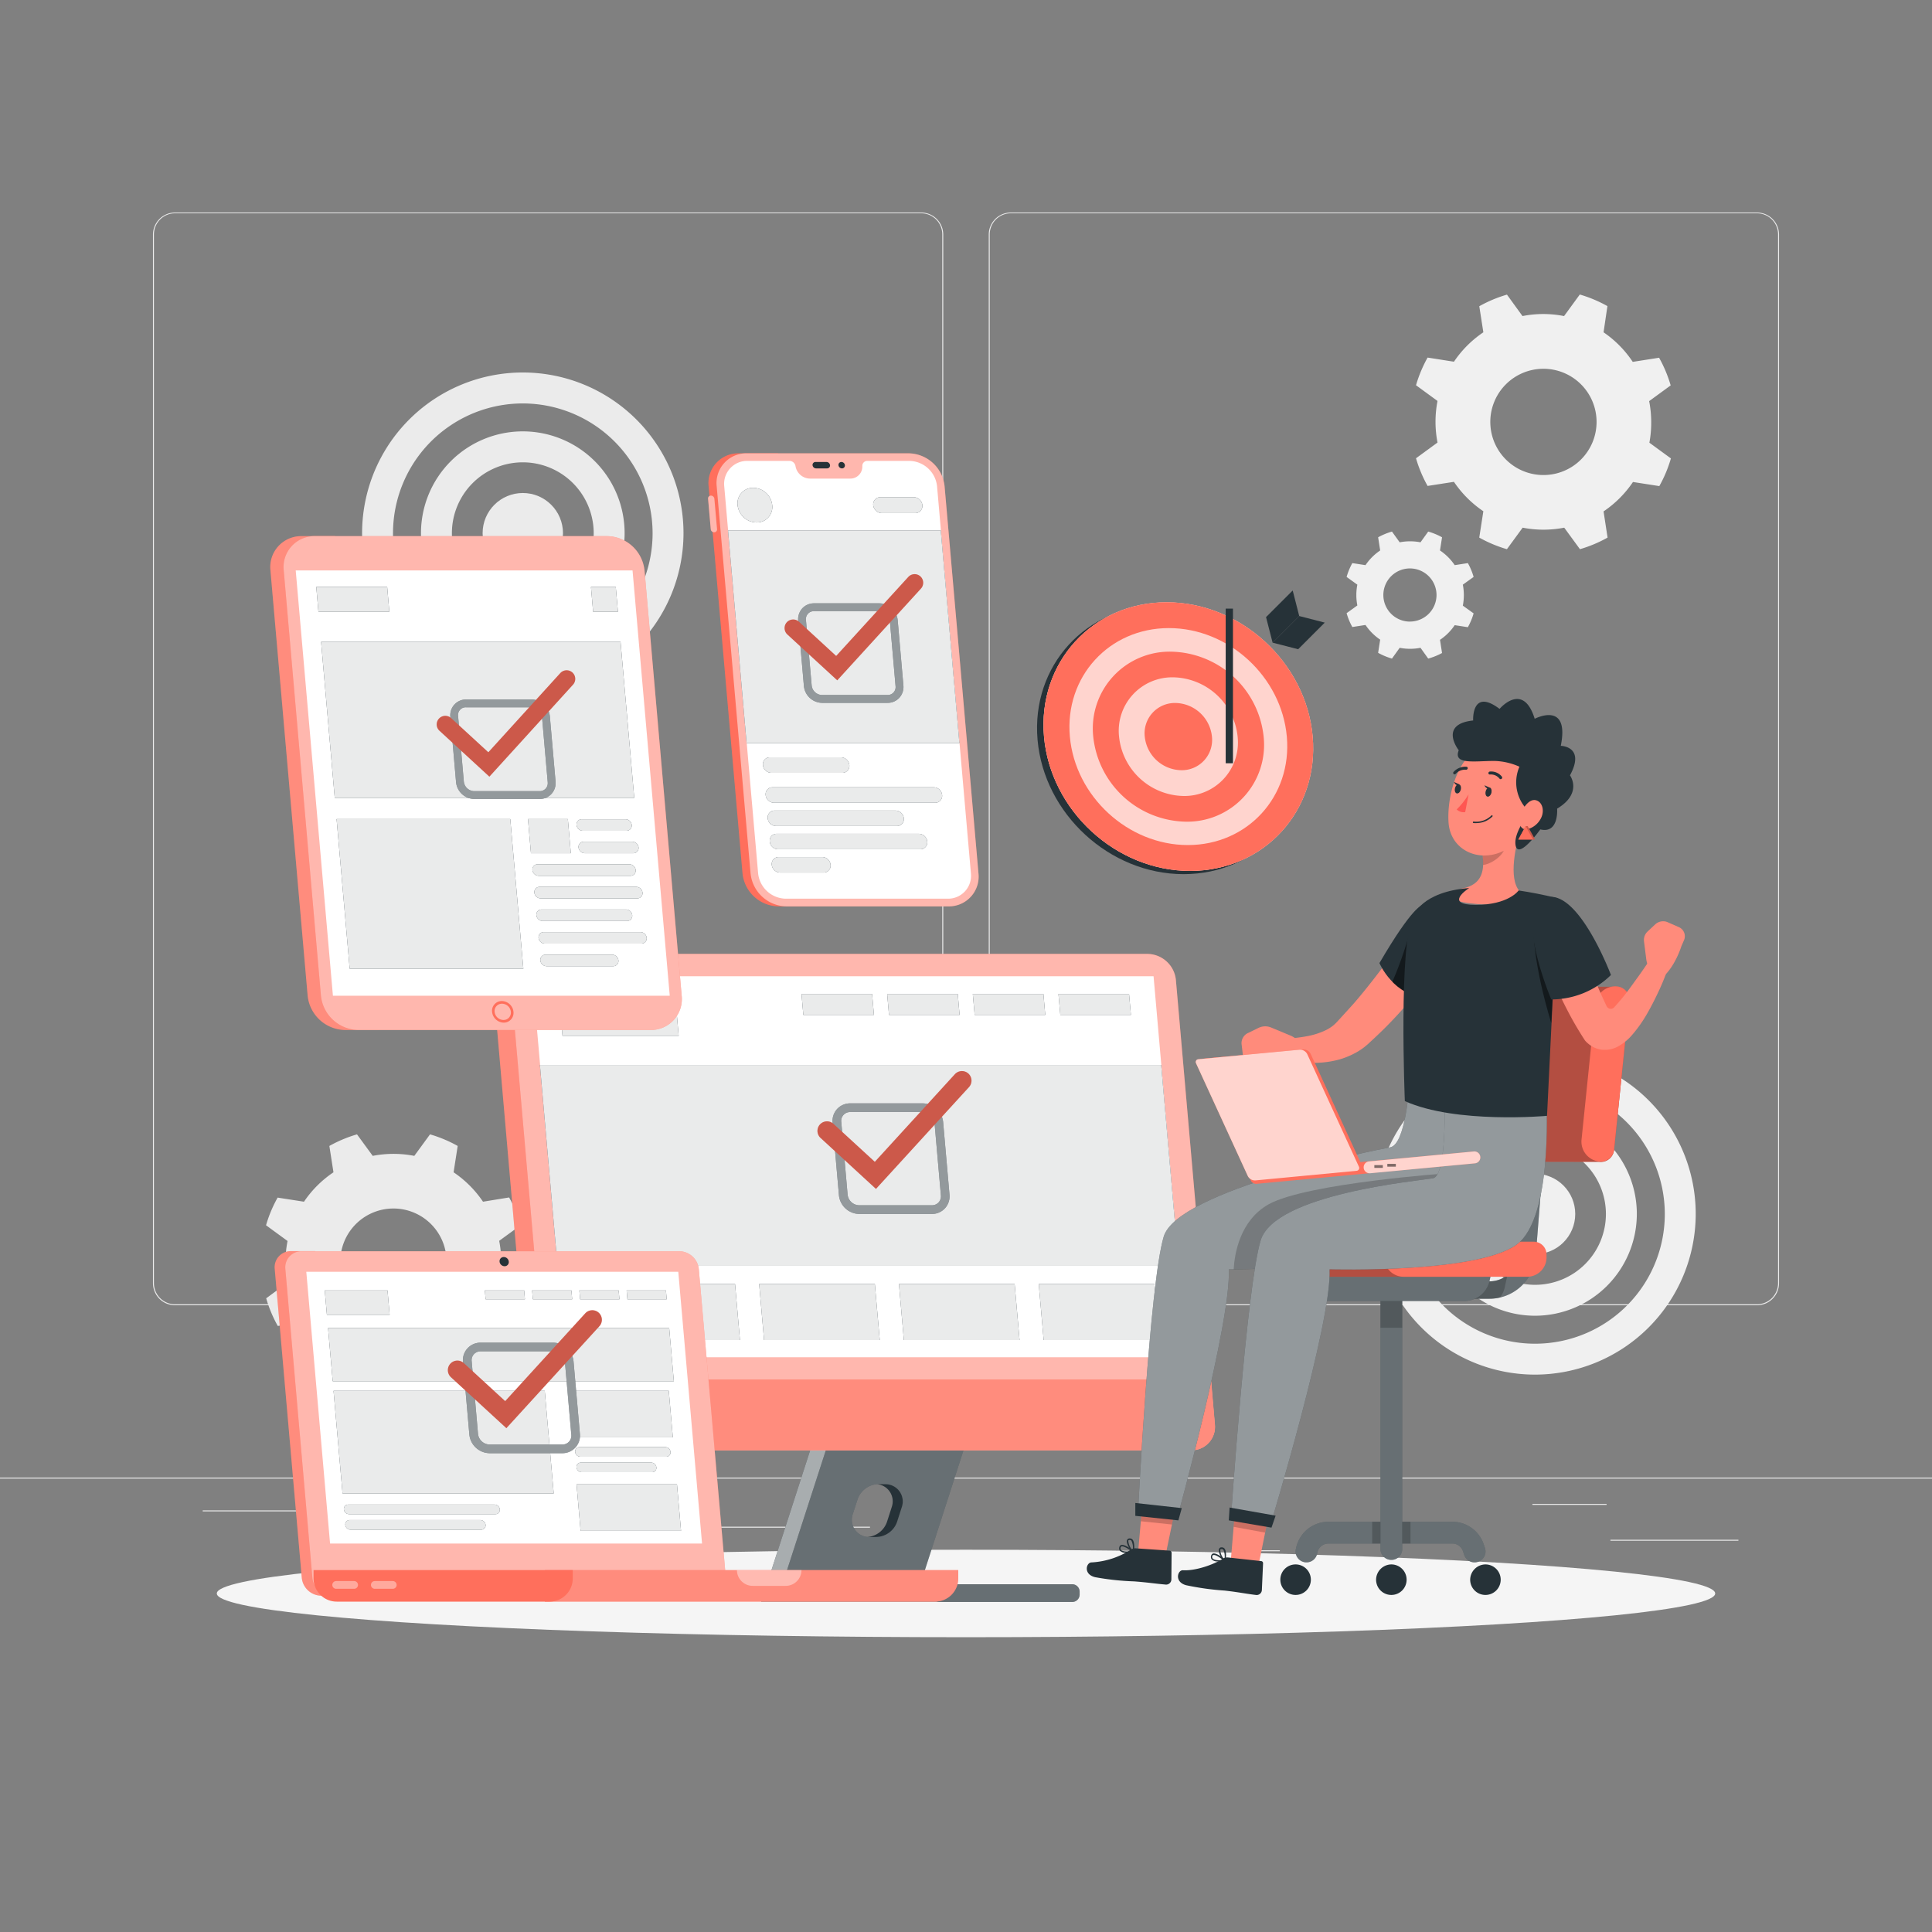 <svg class="animated" id="freepik_stories-multi-device-targeting" xmlns="http://www.w3.org/2000/svg" viewBox="0 0 500 500" version="1.1" xmlns:xlink="http://www.w3.org/1999/xlink" xmlns:svgjs="http://svgjs.com/svgjs"><rect x="0" y="0" width="500" height="500" fill="#808080" stroke="none"/><g id="freepik--background-complete--inject-87" style="transform-origin: 250px 228.23px 0px;" class="animable"><rect x="416.78" y="398.49" width="33.12" height="0.25" style="fill: rgb(235, 235, 235); transform-origin: 433.34px 398.615px 0px;" id="el9gppvmcfhpr" class="animable"></rect><rect x="322.53" y="401.21" width="8.69" height="0.25" style="fill: rgb(235, 235, 235); transform-origin: 326.875px 401.335px 0px;" id="elaanjzncuztm" class="animable"></rect><rect x="396.59" y="389.21" width="19.19" height="0.25" style="fill: rgb(235, 235, 235); transform-origin: 406.185px 389.335px 0px;" id="el82btov1xpuj" class="animable"></rect><rect x="52.46" y="390.89" width="43.19" height="0.25" style="fill: rgb(235, 235, 235); transform-origin: 74.055px 391.015px 0px;" id="elwce6no8ml0e" class="animable"></rect><rect x="104.56" y="390.89" width="6.33" height="0.25" style="fill: rgb(235, 235, 235); transform-origin: 107.725px 391.015px 0px;" id="el9h4v9ncit6n" class="animable"></rect><rect x="131.47" y="395.11" width="93.68" height="0.25" style="fill: rgb(235, 235, 235); transform-origin: 178.31px 395.235px 0px;" id="elpapuayhixem" class="animable"></rect><path d="M238.4,337.8H45.3a5.71,5.71,0,0,1-5.71-5.71V60.66A5.71,5.71,0,0,1,45.3,55H238.4a5.71,5.71,0,0,1,5.71,5.71V332.09A5.71,5.71,0,0,1,238.4,337.8ZM45.3,55.2a5.47,5.47,0,0,0-5.46,5.46V332.09a5.47,5.47,0,0,0,5.46,5.46H238.4a5.47,5.47,0,0,0,5.46-5.46V60.66a5.47,5.47,0,0,0-5.46-5.46Z" style="fill: rgb(235, 235, 235); transform-origin: 141.85px 196.4px 0px;" id="elz7cuk7nxyg8" class="animable"></path><path d="M454.7,337.8H261.6a5.71,5.71,0,0,1-5.71-5.71V60.66A5.71,5.71,0,0,1,261.6,55H454.7a5.71,5.71,0,0,1,5.71,5.71V332.09A5.71,5.71,0,0,1,454.7,337.8ZM261.6,55.2a5.47,5.47,0,0,0-5.46,5.46V332.09a5.47,5.47,0,0,0,5.46,5.46H454.7a5.47,5.47,0,0,0,5.46-5.46V60.66a5.47,5.47,0,0,0-5.46-5.46Z" style="fill: rgb(235, 235, 235); transform-origin: 358.15px 196.4px 0px;" id="elxnqwwaa3zk" class="animable"></path><rect y="382.4" width="500" height="0.25" style="fill: rgb(235, 235, 235); transform-origin: 250px 382.525px 0px;" id="elsyhmm5k1lx" class="animable"></rect><path d="M135.3,179.58A41.59,41.59,0,1,1,176.89,138,41.64,41.64,0,0,1,135.3,179.58Zm0-75.17A33.59,33.59,0,1,0,168.89,138,33.63,33.63,0,0,0,135.3,104.41Z" style="fill: rgb(235, 235, 235); transform-origin: 135.299px 137.989px 0px;" id="el4ei5v4we7k7" class="animable"></path><path d="M135.3,164.34A26.35,26.35,0,1,1,161.65,138,26.38,26.38,0,0,1,135.3,164.34Zm0-44.69A18.35,18.35,0,1,0,153.65,138,18.36,18.36,0,0,0,135.3,119.65Z" style="fill: rgb(235, 235, 235); transform-origin: 135.3px 137.99px 0px;" id="eloh6nps3n9z" class="animable"></path><circle cx="135.3" cy="137.99" r="10.4" style="fill: rgb(235, 235, 235); transform-origin: 135.3px 137.99px 0px;" id="elxbp6cewy6ws" class="animable"></circle><path d="M397.26,355.75a41.58,41.58,0,1,1,41.59-41.58A41.63,41.63,0,0,1,397.26,355.75Zm0-75.16a33.58,33.58,0,1,0,33.59,33.58A33.62,33.62,0,0,0,397.26,280.59Z" style="fill: rgb(240, 240, 240); transform-origin: 397.27px 314.17px 0px;" id="eln9u3u24q1uq" class="animable"></path><path d="M397.26,340.51a26.34,26.34,0,1,1,26.35-26.34A26.37,26.37,0,0,1,397.26,340.51Zm0-44.68a18.34,18.34,0,1,0,18.35,18.34A18.36,18.36,0,0,0,397.26,295.83Z" style="fill: rgb(240, 240, 240); transform-origin: 397.27px 314.17px 0px;" id="elejih4whpcca" class="animable"></path><circle cx="397.27" cy="314.17" r="10.4" style="fill: rgb(240, 240, 240); transform-origin: 397.27px 314.17px 0px;" id="elkvxweuukx5t" class="animable"></circle><path d="M129.71,326.51a28,28,0,0,0-.52-5.38l5.57-4.07a34.17,34.17,0,0,0-3-7.16L125,311a28.12,28.12,0,0,0-7.61-7.61l1.06-6.82a34.17,34.17,0,0,0-7.16-3l-4.07,5.57a28.09,28.09,0,0,0-10.76,0l-4.07-5.57a34.3,34.3,0,0,0-7.15,3l1.06,6.82A28.12,28.12,0,0,0,78.67,311l-6.82-1.06a33.64,33.64,0,0,0-3,7.16l5.57,4.07a27.57,27.57,0,0,0,0,10.76L68.89,336a33.86,33.86,0,0,0,3,7.16l6.82-1.06a28.12,28.12,0,0,0,7.61,7.61l-1.06,6.81a33.8,33.8,0,0,0,7.15,3l4.07-5.57a28.09,28.09,0,0,0,10.76,0l4.07,5.57a33.67,33.67,0,0,0,7.16-3l-1.06-6.81a28.12,28.12,0,0,0,7.61-7.61l6.82,1.06a34.39,34.39,0,0,0,3-7.16l-5.57-4.07A28,28,0,0,0,129.71,326.51Zm-27.89,13.75a13.75,13.75,0,1,1,13.75-13.75A13.76,13.76,0,0,1,101.82,340.26Z" style="fill: rgb(235, 235, 235); transform-origin: 101.845px 326.545px 0px;" id="elnv38pn4fbpf" class="animable"></path><path d="M427.33,109.19a28,28,0,0,0-.53-5.38l5.57-4.07a34.07,34.07,0,0,0-3-7.16l-6.82,1.07A28,28,0,0,0,415,86L416,79.22a34.34,34.34,0,0,0-7.15-3l-4.07,5.58a27.57,27.57,0,0,0-10.76,0L390,76.25a34.19,34.19,0,0,0-7.16,3L383.89,86a28,28,0,0,0-7.61,7.61l-6.82-1.07a34.61,34.61,0,0,0-3,7.16l5.57,4.07a28.09,28.09,0,0,0,0,10.76l-5.57,4.07a34.17,34.17,0,0,0,3,7.16l6.82-1.06a28.12,28.12,0,0,0,7.61,7.61l-1.06,6.82a34.17,34.17,0,0,0,7.16,3l4.07-5.57a28.09,28.09,0,0,0,10.76,0l4.07,5.57a34.3,34.3,0,0,0,7.15-3L415,132.35a28.12,28.12,0,0,0,7.61-7.61l6.82,1.06a33.64,33.64,0,0,0,3-7.16l-5.57-4.07A28,28,0,0,0,427.33,109.19Zm-27.89,13.75a13.75,13.75,0,1,1,13.75-13.75A13.74,13.74,0,0,1,399.44,122.94Z" style="fill: rgb(240, 240, 240); transform-origin: 399.445px 109.175px 0px;" id="elgy3jdybxcjq" class="animable"></path><path d="M378.84,154a14,14,0,0,0-.26-2.69l2.79-2a16.59,16.59,0,0,0-1.49-3.58l-3.4.53a14.06,14.06,0,0,0-3.81-3.8l.53-3.41a17.08,17.08,0,0,0-3.58-1.48l-2,2.78a14,14,0,0,0-5.38,0l-2-2.78a17.08,17.08,0,0,0-3.58,1.48l.53,3.41a14,14,0,0,0-3.8,3.8l-3.41-.53a17.08,17.08,0,0,0-1.48,3.58l2.78,2a14,14,0,0,0,0,5.38l-2.78,2a17.08,17.08,0,0,0,1.48,3.58l3.41-.53a14,14,0,0,0,3.8,3.8l-.53,3.41a17.11,17.11,0,0,0,3.58,1.49l2-2.79a14,14,0,0,0,5.38,0l2,2.79A17.11,17.11,0,0,0,373.2,169l-.53-3.41a14.06,14.06,0,0,0,3.81-3.8l3.4.53a16.59,16.59,0,0,0,1.49-3.58l-2.79-2A14,14,0,0,0,378.84,154Zm-13.94,6.87a6.88,6.88,0,1,1,6.87-6.87A6.88,6.88,0,0,1,364.9,160.86Z" style="fill: rgb(240, 240, 240); transform-origin: 364.935px 154.005px 0px;" id="el15we7o5fkne" class="animable"></path></g><g id="freepik--Shadow--inject-87" style="transform-origin: 250px 412.39px 0px;" class="animable"><ellipse id="freepik--path--inject-87" cx="250" cy="412.39" rx="193.89" ry="11.32" style="fill: rgb(245, 245, 245); transform-origin: 250px 412.39px 0px;" class="animable"></ellipse></g><g id="freepik--device-4--inject-87" style="transform-origin: 218.261px 175.945px 0px;" class="animable animator-active"><path d="M191.18,117.32h10.18l10.25,117.25H201.44a9.5,9.5,0,0,1-9.28-8.54l-8.77-100.17A7.7,7.7,0,0,1,191.18,117.32Z" style="fill: rgb(255, 111, 92); transform-origin: 197.477px 175.944px 0px;" id="elhurvegblwi" class="animable"></path><path d="M184.88,129.08a.91.91,0,0,0-.89-.82.74.74,0,0,0-.74.82l.69,7.86a.89.89,0,0,0,.88.81.73.73,0,0,0,.75-.81Z" style="fill: rgb(255, 111, 92); transform-origin: 184.41px 133.005px 0px;" id="eln5cpbmtkel9" class="animable"></path><g id="el5xr1si82yof"><path d="M184.88,129.08a.91.91,0,0,0-.89-.82.74.74,0,0,0-.74.82l.69,7.86a.89.89,0,0,0,.88.81.73.73,0,0,0,.75-.81Z" style="fill: rgb(255, 255, 255); opacity: 0.5; transform-origin: 184.41px 133.005px 0px;" class="animable"></path></g><path d="M203.52,234.57h41.92a7.7,7.7,0,0,0,7.79-8.54l-8.77-100.17a9.5,9.5,0,0,0-9.28-8.54H193.27a7.69,7.69,0,0,0-7.79,8.54L194.24,226A9.5,9.5,0,0,0,203.52,234.57Z" style="fill: rgb(255, 111, 92); transform-origin: 219.354px 175.945px 0px;" id="el7ab21pqsfh2" class="animable"></path><g id="elrcox9of7mof"><path d="M203.52,234.57h41.92a7.7,7.7,0,0,0,7.79-8.54l-8.77-100.17a9.5,9.5,0,0,0-9.28-8.54H193.27a7.69,7.69,0,0,0-7.79,8.54L194.24,226A9.5,9.5,0,0,0,203.52,234.57Z" style="fill: rgb(255, 255, 255); opacity: 0.5; transform-origin: 219.354px 175.945px 0px;" class="animable"></path></g><path d="M193.44,119.28h10.89a1.59,1.59,0,0,1,1.52,1.24l.07.34a3.86,3.86,0,0,0,3.7,3H220a3.1,3.1,0,0,0,3.17-3l0-.34a1.27,1.27,0,0,1,1.3-1.24h10.89a7.32,7.32,0,0,1,7.15,6.58L251.27,226a5.93,5.93,0,0,1-6,6.58H203.35A7.32,7.32,0,0,1,196.2,226l-8.77-100.17A5.94,5.94,0,0,1,193.44,119.28Z" style="fill: rgb(255, 255, 255); transform-origin: 219.352px 175.93px 0px;" id="elxuafyncktyg" class="animable"></path><path d="M217,120.39a.92.92,0,0,0,.9.83.75.75,0,0,0,.76-.83.92.92,0,0,0-.9-.83A.75.75,0,0,0,217,120.39Z" style="fill: rgb(38, 50, 56); transform-origin: 217.83px 120.39px 0px;" id="elprqvpj2teia" class="animable"></path><path d="M211.05,119.56h2.85a.93.93,0,0,1,.91.83.75.75,0,0,1-.76.83H211.2a.93.93,0,0,1-.91-.83A.75.75,0,0,1,211.05,119.56Z" style="fill: rgb(38, 50, 56); transform-origin: 212.55px 120.39px 0px;" id="el0jciadokez0l" class="animable"></path><polygon points="248.29 192.33 193.22 192.33 188.41 137.27 243.47 137.27 248.29 192.33" style="fill: rgb(38, 50, 56); transform-origin: 218.35px 164.8px 0px;" id="eleq8zqul095" class="animable"></polygon><path d="M199.85,130.73a4,4,0,0,1-4.09,4.48,5,5,0,0,1-4.87-4.48,4,4,0,0,1,4.09-4.48A5,5,0,0,1,199.85,130.73Z" style="fill: rgb(38, 50, 56); transform-origin: 195.37px 130.73px 0px;" id="elecvewjq0oz" class="animable"></path><path d="M236.83,132.79h-8.6a2.29,2.29,0,0,1-2.24-2.06h0a1.86,1.86,0,0,1,1.88-2.06h8.6a2.29,2.29,0,0,1,2.24,2.06h0A1.86,1.86,0,0,1,236.83,132.79Z" style="fill: rgb(38, 50, 56); transform-origin: 232.35px 130.73px 0px;" id="elnx143ekz7dq" class="animable"></path><path d="M218,200h-18.4a2.19,2.19,0,0,1-2.15-2h0a1.77,1.77,0,0,1,1.8-2h18.41a2.2,2.2,0,0,1,2.15,2h0A1.79,1.79,0,0,1,218,200Z" style="fill: rgb(38, 50, 56); transform-origin: 208.629px 198px 0px;" id="elwn8adr7rxfo" class="animable"></path><path d="M242,207.75H200.3a2.21,2.21,0,0,1-2.15-2h0a1.79,1.79,0,0,1,1.81-2h41.7a2.21,2.21,0,0,1,2.16,2h0A1.79,1.79,0,0,1,242,207.75Z" style="fill: rgb(38, 50, 56); transform-origin: 220.985px 205.75px 0px;" id="elppca0vnsa2" class="animable"></path><path d="M232.1,213.77H200.83a2.21,2.21,0,0,1-2.15-2h0a1.78,1.78,0,0,1,1.8-2h31.28a2.21,2.21,0,0,1,2.15,2h0A1.79,1.79,0,0,1,232.1,213.77Z" style="fill: rgb(38, 50, 56); transform-origin: 216.294px 211.77px 0px;" id="el83gvo18xi" class="animable"></path><path d="M238.16,219.79h-36.8a2.19,2.19,0,0,1-2.15-2h0a1.78,1.78,0,0,1,1.8-2h36.81a2.21,2.21,0,0,1,2.15,2h0A1.79,1.79,0,0,1,238.16,219.79Z" style="fill: rgb(38, 50, 56); transform-origin: 219.589px 217.79px 0px;" id="elelf5sda7qxj" class="animable"></path><path d="M213.15,225.81H201.88a2.21,2.21,0,0,1-2.15-2h0a1.79,1.79,0,0,1,1.81-2H212.8a2.19,2.19,0,0,1,2.15,2h0A1.78,1.78,0,0,1,213.15,225.81Z" style="fill: rgb(38, 50, 56); transform-origin: 207.341px 223.81px 0px;" id="el9b9chjsiy3e" class="animable"></path><g id="elije4xn7xbum"><polygon points="248.29 192.33 193.22 192.33 188.41 137.27 243.47 137.27 248.29 192.33" style="fill: rgb(255, 255, 255); opacity: 0.9; transform-origin: 218.35px 164.8px 0px;" class="animable"></polygon></g><g id="elwfriwfyjwve"><path d="M199.85,130.73a4,4,0,0,1-4.09,4.48,5,5,0,0,1-4.87-4.48,4,4,0,0,1,4.09-4.48A5,5,0,0,1,199.85,130.73Z" style="fill: rgb(255, 255, 255); opacity: 0.9; transform-origin: 195.37px 130.73px 0px;" class="animable"></path></g><g id="elc0lekrmryaa"><path d="M236.83,132.79h-8.6a2.29,2.29,0,0,1-2.24-2.06h0a1.86,1.86,0,0,1,1.88-2.06h8.6a2.29,2.29,0,0,1,2.24,2.06h0A1.86,1.86,0,0,1,236.83,132.79Z" style="fill: rgb(255, 255, 255); opacity: 0.9; transform-origin: 232.35px 130.73px 0px;" class="animable"></path></g><g id="elnmlqxpbm9u"><path d="M218,200h-18.4a2.19,2.19,0,0,1-2.15-2h0a1.77,1.77,0,0,1,1.8-2h18.41a2.2,2.2,0,0,1,2.15,2h0A1.79,1.79,0,0,1,218,200Z" style="fill: rgb(255, 255, 255); opacity: 0.9; transform-origin: 208.629px 198px 0px;" class="animable"></path></g><g id="elk0h6763zqc"><path d="M242,207.75H200.3a2.21,2.21,0,0,1-2.15-2h0a1.79,1.79,0,0,1,1.81-2h41.7a2.21,2.21,0,0,1,2.16,2h0A1.79,1.79,0,0,1,242,207.75Z" style="fill: rgb(255, 255, 255); opacity: 0.9; transform-origin: 220.985px 205.75px 0px;" class="animable"></path></g><g id="eluzrk8573es"><path d="M232.1,213.77H200.83a2.21,2.21,0,0,1-2.15-2h0a1.78,1.78,0,0,1,1.8-2h31.28a2.21,2.21,0,0,1,2.15,2h0A1.79,1.79,0,0,1,232.1,213.77Z" style="fill: rgb(255, 255, 255); opacity: 0.9; transform-origin: 216.294px 211.77px 0px;" class="animable"></path></g><g id="elq3gtdzw4e6f"><path d="M238.16,219.79h-36.8a2.19,2.19,0,0,1-2.15-2h0a1.78,1.78,0,0,1,1.8-2h36.81a2.21,2.21,0,0,1,2.15,2h0A1.79,1.79,0,0,1,238.16,219.79Z" style="fill: rgb(255, 255, 255); opacity: 0.9; transform-origin: 219.589px 217.79px 0px;" class="animable"></path></g><g id="ele6l36kcbdr7"><path d="M213.15,225.81H201.88a2.21,2.21,0,0,1-2.15-2h0a1.79,1.79,0,0,1,1.81-2H212.8a2.19,2.19,0,0,1,2.15,2h0A1.78,1.78,0,0,1,213.15,225.81Z" style="fill: rgb(255, 255, 255); opacity: 0.9; transform-origin: 207.341px 223.81px 0px;" class="animable"></path></g><path d="M229.68,181.9H212.76a4.82,4.82,0,0,1-4.71-4.33l-1.48-16.92a4.17,4.17,0,0,1,1.05-3.19,4.11,4.11,0,0,1,3.07-1.32h16.92a4.82,4.82,0,0,1,4.71,4.33l1.48,16.92a4.17,4.17,0,0,1-1.05,3.19A4.11,4.11,0,0,1,229.68,181.9Zm-19-23.73a2.05,2.05,0,0,0-2.1,2.3l1.48,16.92a2.76,2.76,0,0,0,2.69,2.48h16.92a2.05,2.05,0,0,0,2.1-2.3l-1.48-16.92a2.76,2.76,0,0,0-2.69-2.48Z" style="fill: rgb(38, 50, 56); transform-origin: 220.185px 169.02px 0px;" id="elw5kebialuj8" class="animable"></path><g id="el7njj8rlvcoj"><g style="opacity: 0.5; transform-origin: 220.185px 169.02px 0px;" class="animable"><path d="M229.68,181.9H212.76a4.82,4.82,0,0,1-4.71-4.33l-1.48-16.92a4.17,4.17,0,0,1,1.05-3.19,4.11,4.11,0,0,1,3.07-1.32h16.92a4.82,4.82,0,0,1,4.71,4.33l1.48,16.92a4.17,4.17,0,0,1-1.05,3.19A4.11,4.11,0,0,1,229.68,181.9Zm-19-23.73a2.05,2.05,0,0,0-2.1,2.3l1.48,16.92a2.76,2.76,0,0,0,2.69,2.48h16.92a2.05,2.05,0,0,0,2.1-2.3l-1.48-16.92a2.76,2.76,0,0,0-2.69-2.48Z" style="fill: rgb(255, 255, 255); transform-origin: 220.185px 169.02px 0px;" id="elej6w86btv3p" class="animable"></path></g></g><path d="M216.68,176.07l-12.92-11.88a2.24,2.24,0,0,1-.13-3.15h0a2.24,2.24,0,0,1,3.15-.13l9.62,8.85,18.66-20.44a2.22,2.22,0,0,1,3.14-.15h0a2.24,2.24,0,0,1,.15,3.15Z" style="fill: rgb(255, 111, 92); transform-origin: 220.985px 162.331px 0px;" id="elteosoiweszs" class="animable"></path><g id="el7t8b21r2w34"><g style="opacity: 0.2; transform-origin: 220.985px 162.331px 0px;" class="animable"><path d="M216.68,176.07l-12.92-11.88a2.24,2.24,0,0,1-.13-3.15h0a2.24,2.24,0,0,1,3.15-.13l9.62,8.85,18.66-20.44a2.22,2.22,0,0,1,3.14-.15h0a2.24,2.24,0,0,1,.15,3.15Z" id="ely9op61cprzo" style="transform-origin: 220.985px 162.331px 0px;" class="animable"></path></g></g></g><g id="freepik--device-3--inject-87" style="transform-origin: 220.979px 330.729px 0px;" class="animable"><path d="M249.16,370a1.93,1.93,0,0,0-1.38,0h-34.3l-14.41,42.26h36.18L236,410h2.18l12.11-37.57A1.94,1.94,0,0,0,249.16,370Zm-15.73,19.92-1.24,3.86a5.82,5.82,0,0,1-5.54,4h-1.73a4.46,4.46,0,0,1-4.25-5.83l1.25-3.86a5.81,5.81,0,0,1,5.53-4h1.74A4.46,4.46,0,0,1,233.43,389.94Z" style="fill: rgb(38, 50, 56); transform-origin: 224.732px 391.066px 0px;" id="elueu0fec8nsa" class="animable"></path><g id="elm8wvxru4aaa"><path d="M249.16,370a1.93,1.93,0,0,0-1.38,0h-34.3l-14.41,42.26h36.18L236,410h2.18l12.11-37.57A1.94,1.94,0,0,0,249.16,370Zm-15.73,19.92-1.24,3.86a5.82,5.82,0,0,1-5.54,4h-1.73a4.46,4.46,0,0,1-4.25-5.83l1.25-3.86a5.81,5.81,0,0,1,5.53-4h1.74A4.46,4.46,0,0,1,233.43,389.94Z" style="fill: rgb(255, 255, 255); opacity: 0.3; transform-origin: 224.732px 391.066px 0px;" class="animable"></path></g><path d="M277.49,410H241.81a1.93,1.93,0,0,1,1.93,1.93v.73a1.92,1.92,0,0,1-1.93,1.93h35.68a1.92,1.92,0,0,0,1.92-1.93v-.73A1.93,1.93,0,0,0,277.49,410Z" style="fill: rgb(38, 50, 56); transform-origin: 260.61px 412.295px 0px;" id="el4xcl8xgxt3q" class="animable"></path><g id="elmbjz89x7byl"><path d="M277.49,410H241.81a1.93,1.93,0,0,1,1.93,1.93v.73a1.92,1.92,0,0,1-1.93,1.93h35.68a1.92,1.92,0,0,0,1.92-1.93v-.73A1.93,1.93,0,0,0,277.49,410Z" style="fill: rgb(255, 255, 255); opacity: 0.3; transform-origin: 260.61px 412.295px 0px;" class="animable"></path></g><path d="M241.81,414.57H197l14-43.34a1.93,1.93,0,0,1,2.53-1.21h0a1.93,1.93,0,0,1,1.14,2.39L202.5,410h39.31a1.93,1.93,0,0,1,1.93,1.93v.73A1.92,1.92,0,0,1,241.81,414.57Z" style="fill: rgb(38, 50, 56); transform-origin: 220.37px 392.231px 0px;" id="elnksjwq4f7of" class="animable"></path><g id="elahv3268i19i"><g style="opacity: 0.6; transform-origin: 220.37px 392.231px 0px;" class="animable"><path d="M241.81,414.57H197l14-43.34a1.93,1.93,0,0,1,2.53-1.21h0a1.93,1.93,0,0,1,1.14,2.39L202.5,410h39.31a1.93,1.93,0,0,1,1.93,1.93v.73A1.92,1.92,0,0,1,241.81,414.57Z" style="fill: rgb(255, 255, 255); transform-origin: 220.37px 392.231px 0px;" id="elmhdmqu1vmse" class="animable"></path></g></g><path d="M229.19,384.11h-1.74c-.13,0-.25,0-.38,0a4.46,4.46,0,0,1,3.75,5.8l-1.24,3.86a5.8,5.8,0,0,1-5.16,4,4.07,4.07,0,0,0,.5,0h1.73a5.82,5.82,0,0,0,5.54-4l1.24-3.86A4.46,4.46,0,0,0,229.19,384.11Z" style="fill: rgb(38, 50, 56); transform-origin: 229.028px 390.944px 0px;" id="elgny1kbanaof" class="animable"></path><path d="M151.41,246.92H133.68a6.06,6.06,0,0,0-6.14,6.73l10,115a7.5,7.5,0,0,0,7.33,6.73h17.72Z" style="fill: rgb(255, 111, 92); transform-origin: 145.046px 311.149px 0px;" id="elmyr0fh4xpxd" class="animable"></path><g id="el4yum4sxluwv"><path d="M151.41,246.92H133.68a6.06,6.06,0,0,0-6.14,6.73l10,115a7.5,7.5,0,0,0,7.33,6.73h17.72Z" style="fill: rgb(255, 255, 255); opacity: 0.2; transform-origin: 145.046px 311.149px 0px;" class="animable"></path></g><path d="M308.27,375.33H149.5a7.48,7.48,0,0,1-7.32-6.73l-10.06-115a6.07,6.07,0,0,1,6.15-6.73H297a7.48,7.48,0,0,1,7.32,6.73l10.06,115A6.07,6.07,0,0,1,308.27,375.33Z" style="fill: rgb(255, 111, 92); transform-origin: 223.25px 311.1px 0px;" id="el0tkk772bpmke" class="animable"></path><g id="eldp6rtiswsj5"><path d="M308.27,375.33H149.5a7.48,7.48,0,0,1-7.32-6.73l-10.06-115a6.07,6.07,0,0,1,6.15-6.73H297a7.48,7.48,0,0,1,7.32,6.73l10.06,115A6.07,6.07,0,0,1,308.27,375.33Z" style="fill: rgb(255, 255, 255); opacity: 0.5; transform-origin: 223.25px 311.1px 0px;" class="animable"></path></g><path d="M141.16,357l1,11.61a7.48,7.48,0,0,0,7.32,6.73H308.27a6.07,6.07,0,0,0,6.15-6.73l-1-11.61Z" style="fill: rgb(255, 111, 92); transform-origin: 227.808px 366.171px 0px;" id="elh256vgaslpr" class="animable"></path><g id="elh1l69jwr18i"><path d="M141.16,357l1,11.61a7.48,7.48,0,0,0,7.32,6.73H308.27a6.07,6.07,0,0,0,6.15-6.73l-1-11.61Z" style="fill: rgb(255, 255, 255); opacity: 0.2; transform-origin: 227.808px 366.171px 0px;" class="animable"></path></g><polygon points="137.77 252.65 146.4 351.25 307.17 351.25 298.54 252.65 137.77 252.65" style="fill: rgb(255, 255, 255); transform-origin: 222.47px 301.95px 0px;" id="el6g2q3s9dtrl" class="animable"></polygon><polygon points="175.64 268.06 145.57 268.06 144.63 257.24 174.69 257.24 175.64 268.06" style="fill: rgb(38, 50, 56); transform-origin: 160.135px 262.65px 0px;" id="elhvrwf85k066" class="animable"></polygon><polygon points="226.17 262.65 207.9 262.65 207.43 257.24 225.7 257.24 226.17 262.65" style="fill: rgb(38, 50, 56); transform-origin: 216.8px 259.945px 0px;" id="elxjgocfewnn" class="animable"></polygon><polygon points="191.5 346.8 161.56 346.8 160.29 332.31 190.23 332.31 191.5 346.8" style="fill: rgb(38, 50, 56); transform-origin: 175.895px 339.555px 0px;" id="elfdhdm0jz0iu" class="animable"></polygon><polygon points="227.68 346.8 197.74 346.8 196.47 332.31 226.41 332.31 227.68 346.8" style="fill: rgb(38, 50, 56); transform-origin: 212.075px 339.555px 0px;" id="elbd7tqvlildf" class="animable"></polygon><polygon points="263.86 346.8 233.92 346.8 232.65 332.31 262.59 332.31 263.86 346.8" style="fill: rgb(38, 50, 56); transform-origin: 248.255px 339.555px 0px;" id="el0k5l21as5tu4" class="animable"></polygon><polygon points="300.04 346.8 270.1 346.8 268.83 332.31 298.77 332.31 300.04 346.8" style="fill: rgb(38, 50, 56); transform-origin: 284.435px 339.555px 0px;" id="elr0jl8hid4xh" class="animable"></polygon><polygon points="248.34 262.65 230.07 262.65 229.6 257.24 247.87 257.24 248.34 262.65" style="fill: rgb(38, 50, 56); transform-origin: 238.97px 259.945px 0px;" id="elrg0mijvutx" class="animable"></polygon><polygon points="270.51 262.65 252.24 262.65 251.76 257.24 270.04 257.24 270.51 262.65" style="fill: rgb(38, 50, 56); transform-origin: 261.135px 259.945px 0px;" id="elay2turo7rqv" class="animable"></polygon><polygon points="292.68 262.65 274.41 262.65 273.93 257.24 292.2 257.24 292.68 262.65" style="fill: rgb(38, 50, 56); transform-origin: 283.305px 259.945px 0px;" id="el2hydrh6m3jc" class="animable"></polygon><polygon points="305.04 327.43 144.27 327.43 139.73 275.61 300.51 275.61 305.04 327.43" style="fill: rgb(38, 50, 56); transform-origin: 222.385px 301.52px 0px;" id="elsz3vai58ewq" class="animable"></polygon><g id="el18wbb3d56mb"><g style="opacity: 0.9; transform-origin: 222.385px 302.02px 0px;" class="animable"><polygon points="175.64 268.06 145.57 268.06 144.63 257.24 174.69 257.24 175.64 268.06" style="fill: rgb(255, 255, 255); transform-origin: 160.135px 262.65px 0px;" id="elhfqne2hepr" class="animable"></polygon><polygon points="226.17 262.65 207.9 262.65 207.43 257.24 225.7 257.24 226.17 262.65" style="fill: rgb(255, 255, 255); transform-origin: 216.8px 259.945px 0px;" id="elytd7r49pxi" class="animable"></polygon><polygon points="191.5 346.8 161.56 346.8 160.29 332.31 190.23 332.31 191.5 346.8" style="fill: rgb(255, 255, 255); transform-origin: 175.895px 339.555px 0px;" id="eleb13bcij9d" class="animable"></polygon><polygon points="227.68 346.8 197.74 346.8 196.47 332.31 226.41 332.31 227.68 346.8" style="fill: rgb(255, 255, 255); transform-origin: 212.075px 339.555px 0px;" id="el139iohe19ham" class="animable"></polygon><polygon points="263.86 346.8 233.92 346.8 232.65 332.31 262.59 332.31 263.86 346.8" style="fill: rgb(255, 255, 255); transform-origin: 248.255px 339.555px 0px;" id="elzt9kzt602p" class="animable"></polygon><polygon points="300.04 346.8 270.1 346.8 268.83 332.31 298.77 332.31 300.04 346.8" style="fill: rgb(255, 255, 255); transform-origin: 284.435px 339.555px 0px;" id="elk7tieo0n4sh" class="animable"></polygon><polygon points="248.34 262.65 230.07 262.65 229.6 257.24 247.87 257.24 248.34 262.65" style="fill: rgb(255, 255, 255); transform-origin: 238.97px 259.945px 0px;" id="el9b6072aul9u" class="animable"></polygon><polygon points="270.51 262.65 252.24 262.65 251.76 257.24 270.04 257.24 270.51 262.65" style="fill: rgb(255, 255, 255); transform-origin: 261.135px 259.945px 0px;" id="eljts1y4asuzd" class="animable"></polygon><polygon points="292.68 262.65 274.41 262.65 273.93 257.24 292.2 257.24 292.68 262.65" style="fill: rgb(255, 255, 255); transform-origin: 283.305px 259.945px 0px;" id="elwc45kzoej3" class="animable"></polygon><polygon points="305.04 327.43 144.27 327.43 139.73 275.61 300.51 275.61 305.04 327.43" style="fill: rgb(255, 255, 255); transform-origin: 222.385px 301.52px 0px;" id="ele01f1zq7cio" class="animable"></polygon></g></g><path d="M241.15,314.17h-18.8a5.36,5.36,0,0,1-5.23-4.81l-1.65-18.8a4.61,4.61,0,0,1,1.17-3.54,4.56,4.56,0,0,1,3.41-1.47h18.8a5.36,5.36,0,0,1,5.23,4.81l1.65,18.8a4.61,4.61,0,0,1-1.17,3.54A4.56,4.56,0,0,1,241.15,314.17Zm-21.1-26.37a2.28,2.28,0,0,0-2.33,2.56l1.64,18.8a3.07,3.07,0,0,0,3,2.76h18.8a2.33,2.33,0,0,0,1.75-.74,2.36,2.36,0,0,0,.59-1.82l-1.65-18.8a3.07,3.07,0,0,0-3-2.76Z" style="fill: rgb(38, 50, 56); transform-origin: 230.6px 299.86px 0px;" id="elfkeenjkuuvd" class="animable"></path><g id="elhfvkb0y7hyq"><g style="opacity: 0.5; transform-origin: 230.6px 299.86px 0px;" class="animable"><path d="M241.15,314.17h-18.8a5.36,5.36,0,0,1-5.23-4.81l-1.65-18.8a4.61,4.61,0,0,1,1.17-3.54,4.56,4.56,0,0,1,3.41-1.47h18.8a5.36,5.36,0,0,1,5.23,4.81l1.65,18.8a4.61,4.61,0,0,1-1.17,3.54A4.56,4.56,0,0,1,241.15,314.17Zm-21.1-26.37a2.28,2.28,0,0,0-2.33,2.56l1.64,18.8a3.07,3.07,0,0,0,3,2.76h18.8a2.33,2.33,0,0,0,1.75-.74,2.36,2.36,0,0,0,.59-1.82l-1.65-18.8a3.07,3.07,0,0,0-3-2.76Z" style="fill: rgb(255, 255, 255); transform-origin: 230.6px 299.86px 0px;" id="elk3ptdom3jqf" class="animable"></path></g></g><path d="M226.7,307.69l-14.35-13.2a2.47,2.47,0,0,1-.14-3.49h0a2.47,2.47,0,0,1,3.49-.15l10.7,9.83L247.12,278a2.48,2.48,0,0,1,3.5-.16h0a2.48,2.48,0,0,1,.16,3.5Z" style="fill: rgb(255, 111, 92); transform-origin: 231.491px 292.442px 0px;" id="ellaf763ils6" class="animable"></path><g id="elip1e3vclunj"><g style="opacity: 0.2; transform-origin: 231.491px 292.442px 0px;" class="animable"><path d="M226.7,307.69l-14.35-13.2a2.47,2.47,0,0,1-.14-3.49h0a2.47,2.47,0,0,1,3.49-.15l10.7,9.83L247.12,278a2.48,2.48,0,0,1,3.5-.16h0a2.48,2.48,0,0,1,.16,3.5Z" id="eliefckt1314" style="transform-origin: 231.491px 292.442px 0px;" class="animable"></path></g></g></g><g id="freepik--device-2--inject-87" style="transform-origin: 123.205px 202.655px 0px;" class="animable animator-active"><path d="M86.72,138.75H78.09a8,8,0,0,0-8.1,8.87l9.63,110.07a9.88,9.88,0,0,0,9.65,8.87H97.9Z" style="fill: rgb(255, 111, 92); transform-origin: 83.921px 202.654px 0px;" id="elip9clbmp5x" class="animable"></path><g id="elosy8imqkuwf"><path d="M86.72,138.75H78.09a8,8,0,0,0-8.1,8.87l9.63,110.07a9.88,9.88,0,0,0,9.65,8.87H97.9Z" style="fill: rgb(255, 255, 255); opacity: 0.2; transform-origin: 83.921px 202.654px 0px;" class="animable"></path></g><path d="M92.71,266.56h75.62a8,8,0,0,0,8.09-8.87L166.8,147.62a9.88,9.88,0,0,0-9.65-8.87H81.53a8,8,0,0,0-8.1,8.87l9.63,110.07A9.88,9.88,0,0,0,92.71,266.56Z" style="fill: rgb(255, 111, 92); transform-origin: 124.925px 202.655px 0px;" id="elg1gukara8rv" class="animable"></path><g id="elkmjrtu48h3"><path d="M92.71,266.56h75.62a8,8,0,0,0,8.09-8.87L166.8,147.62a9.88,9.88,0,0,0-9.65-8.87H81.53a8,8,0,0,0-8.1,8.87l9.63,110.07A9.88,9.88,0,0,0,92.71,266.56Z" style="fill: rgb(255, 255, 255); opacity: 0.5; transform-origin: 124.925px 202.655px 0px;" class="animable"></path></g><polygon points="173.33 257.69 163.7 147.62 76.53 147.62 86.16 257.69 173.33 257.69" style="fill: rgb(255, 255, 255); transform-origin: 124.93px 202.655px 0px;" id="elxghlphgng8n" class="animable"></polygon><path d="M130.35,264.66a3.11,3.11,0,0,1-3-2.8,2.51,2.51,0,0,1,2.54-2.79,3.1,3.1,0,0,1,3,2.79A2.53,2.53,0,0,1,130.35,264.66Zm-.42-4.9a1.9,1.9,0,0,0-1.93,2.1,2.36,2.36,0,0,0,2.29,2.11,1.9,1.9,0,0,0,1.92-2.11A2.33,2.33,0,0,0,129.93,259.76Z" style="fill: rgb(255, 111, 92); transform-origin: 130.119px 261.865px 0px;" id="elhfclqjn59i" class="animable"></path><polygon points="159.92 158.32 153.5 158.32 152.94 151.9 159.36 151.9 159.92 158.32" style="fill: rgb(38, 50, 56); transform-origin: 156.43px 155.11px 0px;" id="el82x43q21uwu" class="animable"></polygon><polygon points="100.76 158.32 82.41 158.32 81.85 151.9 100.2 151.9 100.76 158.32" style="fill: rgb(38, 50, 56); transform-origin: 91.305px 155.11px 0px;" id="elk4j2wpd1km" class="animable"></polygon><polygon points="164.14 206.48 86.63 206.48 83.1 166.12 160.6 166.12 164.14 206.48" style="fill: rgb(38, 50, 56); transform-origin: 123.62px 186.3px 0px;" id="elnvgy7o441aq" class="animable"></polygon><polygon points="135.44 250.71 90.5 250.71 87.11 211.98 132.06 211.98 135.44 250.71" style="fill: rgb(38, 50, 56); transform-origin: 111.275px 231.345px 0px;" id="eldy6qe91r69i" class="animable"></polygon><polygon points="147.73 220.81 137.41 220.81 136.64 211.98 146.96 211.98 147.73 220.81" style="fill: rgb(38, 50, 56); transform-origin: 142.185px 216.395px 0px;" id="el7nxrj6kftdg" class="animable"></polygon><path d="M162.13,215h-11.3a1.66,1.66,0,0,1-1.62-1.49h0a1.35,1.35,0,0,1,1.36-1.49h11.3a1.67,1.67,0,0,1,1.62,1.49h0A1.35,1.35,0,0,1,162.13,215Z" style="fill: rgb(38, 50, 56); transform-origin: 156.35px 213.51px 0px;" id="elgvz09ljbpdb" class="animable"></path><path d="M163.9,220.81H151.34a1.67,1.67,0,0,1-1.62-1.49h0a1.35,1.35,0,0,1,1.36-1.49h12.56a1.66,1.66,0,0,1,1.62,1.49h0A1.35,1.35,0,0,1,163.9,220.81Z" style="fill: rgb(38, 50, 56); transform-origin: 157.49px 219.32px 0px;" id="el75myai6teqk" class="animable"></path><path d="M163.15,226.66H139.42a1.67,1.67,0,0,1-1.63-1.49h0a1.34,1.34,0,0,1,1.36-1.49h23.74a1.65,1.65,0,0,1,1.62,1.49h0A1.35,1.35,0,0,1,163.15,226.66Z" style="fill: rgb(38, 50, 56); transform-origin: 151.149px 225.17px 0px;" id="elpsoxqqjp8c" class="animable"></path><path d="M164.92,232.5h-25a1.65,1.65,0,0,1-1.62-1.49h0a1.34,1.34,0,0,1,1.36-1.49h25a1.65,1.65,0,0,1,1.62,1.49h0A1.34,1.34,0,0,1,164.92,232.5Z" style="fill: rgb(38, 50, 56); transform-origin: 152.29px 231.01px 0px;" id="el0ck3yxvej7uq" class="animable"></path><path d="M162.22,238.35H140.44a1.66,1.66,0,0,1-1.62-1.49h0a1.34,1.34,0,0,1,1.36-1.49H162a1.65,1.65,0,0,1,1.62,1.49h0A1.34,1.34,0,0,1,162.22,238.35Z" style="fill: rgb(38, 50, 56); transform-origin: 151.22px 236.861px 0px;" id="el29fry00ah0t" class="animable"></path><path d="M166,244.2H141a1.66,1.66,0,0,1-1.62-1.49h0a1.35,1.35,0,0,1,1.36-1.49h25a1.67,1.67,0,0,1,1.62,1.49h0A1.35,1.35,0,0,1,166,244.2Z" style="fill: rgb(38, 50, 56); transform-origin: 153.37px 242.71px 0px;" id="el4c5hvctrv3w" class="animable"></path><path d="M158.69,250.05H141.46a1.66,1.66,0,0,1-1.62-1.49h0a1.34,1.34,0,0,1,1.36-1.49h17.23a1.65,1.65,0,0,1,1.62,1.49h0A1.35,1.35,0,0,1,158.69,250.05Z" style="fill: rgb(38, 50, 56); transform-origin: 149.944px 248.56px 0px;" id="eljlygd8inim" class="animable"></path><g id="elc0foya429hc"><polygon points="159.92 158.32 153.5 158.32 152.94 151.9 159.36 151.9 159.92 158.32" style="fill: rgb(255, 255, 255); opacity: 0.9; transform-origin: 156.43px 155.11px 0px;" class="animable"></polygon></g><g id="el12dan5zq058m"><polygon points="100.76 158.32 82.41 158.32 81.85 151.9 100.2 151.9 100.76 158.32" style="fill: rgb(255, 255, 255); opacity: 0.9; transform-origin: 91.305px 155.11px 0px;" class="animable"></polygon></g><g id="elg9vz3iemjve"><polygon points="164.14 206.48 86.63 206.48 83.1 166.12 160.6 166.12 164.14 206.48" style="fill: rgb(255, 255, 255); opacity: 0.9; transform-origin: 123.62px 186.3px 0px;" class="animable"></polygon></g><g id="elpzidx3z9a1j"><polygon points="135.44 250.71 90.5 250.71 87.11 211.98 132.06 211.98 135.44 250.71" style="fill: rgb(255, 255, 255); opacity: 0.9; transform-origin: 111.275px 231.345px 0px;" class="animable"></polygon></g><g id="elbqnadesy8v"><polygon points="147.73 220.81 137.41 220.81 136.64 211.98 146.96 211.98 147.73 220.81" style="fill: rgb(255, 255, 255); opacity: 0.9; transform-origin: 142.185px 216.395px 0px;" class="animable"></polygon></g><g id="el9ixo8f2jug"><path d="M162.13,215h-11.3a1.66,1.66,0,0,1-1.62-1.49h0a1.35,1.35,0,0,1,1.36-1.49h11.3a1.67,1.67,0,0,1,1.62,1.49h0A1.35,1.35,0,0,1,162.13,215Z" style="fill: rgb(255, 255, 255); opacity: 0.9; transform-origin: 156.35px 213.51px 0px;" class="animable"></path></g><g id="eltxrsy029vnm"><path d="M163.9,220.81H151.34a1.67,1.67,0,0,1-1.62-1.49h0a1.35,1.35,0,0,1,1.36-1.49h12.56a1.66,1.66,0,0,1,1.62,1.49h0A1.35,1.35,0,0,1,163.9,220.81Z" style="fill: rgb(255, 255, 255); opacity: 0.9; transform-origin: 157.49px 219.32px 0px;" class="animable"></path></g><g id="elq2ri6pr0phq"><path d="M163.15,226.66H139.42a1.67,1.67,0,0,1-1.63-1.49h0a1.34,1.34,0,0,1,1.36-1.49h23.74a1.65,1.65,0,0,1,1.62,1.49h0A1.35,1.35,0,0,1,163.15,226.66Z" style="fill: rgb(255, 255, 255); opacity: 0.9; transform-origin: 151.149px 225.17px 0px;" class="animable"></path></g><g id="el5ndrd7iajqn"><path d="M164.92,232.5h-25a1.65,1.65,0,0,1-1.62-1.49h0a1.34,1.34,0,0,1,1.36-1.49h25a1.65,1.65,0,0,1,1.62,1.49h0A1.34,1.34,0,0,1,164.92,232.5Z" style="fill: rgb(255, 255, 255); opacity: 0.9; transform-origin: 152.29px 231.01px 0px;" class="animable"></path></g><g id="el10kbze6i4b5r"><path d="M162.22,238.35H140.44a1.66,1.66,0,0,1-1.62-1.49h0a1.34,1.34,0,0,1,1.36-1.49H162a1.65,1.65,0,0,1,1.62,1.49h0A1.34,1.34,0,0,1,162.22,238.35Z" style="fill: rgb(255, 255, 255); opacity: 0.9; transform-origin: 151.22px 236.861px 0px;" class="animable"></path></g><g id="elap9dhzi6osk"><path d="M166,244.2H141a1.66,1.66,0,0,1-1.62-1.49h0a1.35,1.35,0,0,1,1.36-1.49h25a1.67,1.67,0,0,1,1.62,1.49h0A1.35,1.35,0,0,1,166,244.2Z" style="fill: rgb(255, 255, 255); opacity: 0.9; transform-origin: 153.37px 242.71px 0px;" class="animable"></path></g><g id="elg7h9idwvnto"><path d="M158.69,250.05H141.46a1.66,1.66,0,0,1-1.62-1.49h0a1.34,1.34,0,0,1,1.36-1.49h17.23a1.65,1.65,0,0,1,1.62,1.49h0A1.35,1.35,0,0,1,158.69,250.05Z" style="fill: rgb(255, 255, 255); opacity: 0.9; transform-origin: 149.944px 248.56px 0px;" class="animable"></path></g><path d="M139.66,206.78H122.74a4.82,4.82,0,0,1-4.71-4.33l-1.48-16.92a4.08,4.08,0,0,1,4.12-4.51h16.91a4.83,4.83,0,0,1,4.72,4.33l1.48,16.92a4.14,4.14,0,0,1-1.06,3.19A4.09,4.09,0,0,1,139.66,206.78Zm-19-23.73a2,2,0,0,0-2.1,2.3l1.48,16.92a2.76,2.76,0,0,0,2.69,2.48h16.92a2.08,2.08,0,0,0,1.57-.66,2.13,2.13,0,0,0,.53-1.64l-1.48-16.92a2.76,2.76,0,0,0-2.7-2.48Z" style="fill: rgb(38, 50, 56); transform-origin: 130.163px 193.9px 0px;" id="elezl46gk0th6" class="animable"></path><g id="el2rbrrli0p6a"><g style="opacity: 0.5; transform-origin: 130.163px 193.9px 0px;" class="animable"><path d="M139.66,206.78H122.74a4.82,4.82,0,0,1-4.71-4.33l-1.48-16.92a4.08,4.08,0,0,1,4.12-4.51h16.91a4.83,4.83,0,0,1,4.72,4.33l1.48,16.92a4.14,4.14,0,0,1-1.06,3.19A4.09,4.09,0,0,1,139.66,206.78Zm-19-23.73a2,2,0,0,0-2.1,2.3l1.48,16.92a2.76,2.76,0,0,0,2.69,2.48h16.92a2.08,2.08,0,0,0,1.57-.66,2.13,2.13,0,0,0,.53-1.64l-1.48-16.92a2.76,2.76,0,0,0-2.7-2.48Z" style="fill: rgb(255, 255, 255); transform-origin: 130.163px 193.9px 0px;" id="elf99qj2i8s3p" class="animable"></path></g></g><path d="M126.65,201l-12.91-11.88a2.22,2.22,0,0,1-.13-3.15h0a2.23,2.23,0,0,1,3.14-.13l9.63,8.85L145,174.2a2.23,2.23,0,0,1,3.15-.15h0a2.23,2.23,0,0,1,.14,3.15Z" style="fill: rgb(255, 111, 92); transform-origin: 130.946px 187.235px 0px;" id="elqcyf9keu1vm" class="animable"></path><g id="elj136l4mmvbh"><g style="opacity: 0.2; transform-origin: 130.946px 187.235px 0px;" class="animable"><path d="M126.65,201l-12.91-11.88a2.22,2.22,0,0,1-.13-3.15h0a2.23,2.23,0,0,1,3.14-.13l9.63,8.85L145,174.2a2.23,2.23,0,0,1,3.15-.15h0a2.23,2.23,0,0,1,.14,3.15Z" id="el21do5jednoz" style="transform-origin: 130.946px 187.235px 0px;" class="animable"></path></g></g></g><g id="freepik--device-1--inject-87" style="transform-origin: 159.538px 369.145px 0px;" class="animable"><path d="M81.59,323.79H75.32a4.17,4.17,0,0,0-4.22,4.62l7,79.94a5.14,5.14,0,0,0,5,4.62H89.4Z" style="fill: rgb(255, 111, 92); transform-origin: 80.238px 368.38px 0px;" id="elwblqkzlhwlg" class="animable"></path><g id="elbey93otvbc"><path d="M81.59,323.79H75.32a4.17,4.17,0,0,0-4.22,4.62l7,79.94a5.14,5.14,0,0,0,5,4.62H89.4Z" style="fill: rgb(255, 255, 255); opacity: 0.2; transform-origin: 80.238px 368.38px 0px;" class="animable"></path></g><path d="M183.63,413H85.85a5.14,5.14,0,0,1-5-4.62l-7-79.94a4.17,4.17,0,0,1,4.22-4.62h97.78a5.14,5.14,0,0,1,5,4.62l7,79.94A4.16,4.16,0,0,1,183.63,413Z" style="fill: rgb(255, 111, 92); transform-origin: 130.851px 368.41px 0px;" id="el8ssex93b9wj" class="animable"></path><g id="ely1bzrws8tt"><path d="M183.63,413H85.85a5.14,5.14,0,0,1-5-4.62l-7-79.94a4.17,4.17,0,0,1,4.22-4.62h97.78a5.14,5.14,0,0,1,5,4.62l7,79.94A4.16,4.16,0,0,1,183.63,413Z" style="fill: rgb(255, 255, 255); opacity: 0.5; transform-origin: 130.851px 368.41px 0px;" class="animable"></path></g><path d="M141,406.34H248a0,0,0,0,1,0,0v2.16a6,6,0,0,1-6,6H141a0,0,0,0,1,0,0v-8.15A0,0,0,0,1,141,406.34Z" style="fill: rgb(255, 111, 92); transform-origin: 194.5px 410.42px 0px;" id="elioj53tsx7k" class="animable"></path><g id="el6oq1z8ss3zc"><path d="M141,406.34H248a0,0,0,0,1,0,0v2.16a6,6,0,0,1-6,6H141a0,0,0,0,1,0,0v-8.15A0,0,0,0,1,141,406.34Z" style="fill: rgb(255, 255, 255); opacity: 0.2; transform-origin: 194.5px 410.42px 0px;" class="animable"></path></g><g id="elf4az8vcge5h"><path d="M203.34,410.42h-8.55a4.08,4.08,0,0,1-4.07-4.08h16.7A4.08,4.08,0,0,1,203.34,410.42Z" style="fill: rgb(255, 255, 255); opacity: 0.4; transform-origin: 199.07px 408.38px 0px;" class="animable"></path></g><polygon points="181.69 399.46 175.54 329.14 79.27 329.14 85.42 399.46 181.69 399.46" style="fill: rgb(255, 255, 255); transform-origin: 130.48px 364.3px 0px;" id="elrowe5stslt" class="animable"></polygon><path d="M131.67,326.51a1.07,1.07,0,0,1-1.08,1.19,1.33,1.33,0,0,1-1.3-1.19,1.07,1.07,0,0,1,1.09-1.19A1.31,1.31,0,0,1,131.67,326.51Z" style="fill: rgb(38, 50, 56); transform-origin: 130.48px 326.51px 0px;" id="elr1r52qpcyxg" class="animable"></path><path d="M81.15,406.34h67.08a0,0,0,0,1,0,0v2.16a6,6,0,0,1-6,6H87.15a6,6,0,0,1-6-6v-2.16A0,0,0,0,1,81.15,406.34Z" style="fill: rgb(255, 111, 92); transform-origin: 114.69px 410.42px 0px;" id="el6e6c3b4w1dr" class="animable"></path><g id="elhdq9pr0yk8e"><path d="M91.63,411.18H87a1,1,0,0,1-1-1h0a1,1,0,0,1,1-1h4.65a1,1,0,0,1,1,1h0A1,1,0,0,1,91.63,411.18Z" style="fill: rgb(255, 255, 255); opacity: 0.4; transform-origin: 89.325px 410.18px 0px;" class="animable"></path></g><g id="el41zjz7l2kcy"><path d="M101.63,411.18H97a1,1,0,0,1-1-1h0a1,1,0,0,1,1-1h4.65a1,1,0,0,1,1,1h0A1,1,0,0,1,101.63,411.18Z" style="fill: rgb(255, 255, 255); opacity: 0.4; transform-origin: 99.325px 410.18px 0px;" class="animable"></path></g><polygon points="100.84 340.27 84.6 340.27 84.05 333.96 100.29 333.96 100.84 340.27" style="fill: rgb(38, 50, 56); transform-origin: 92.445px 337.115px 0px;" id="el1qceiwby0mo" class="animable"></polygon><polygon points="135.85 336.25 125.68 336.25 125.48 333.96 135.65 333.96 135.85 336.25" style="fill: rgb(38, 50, 56); transform-origin: 130.665px 335.105px 0px;" id="elzav3ns4639" class="animable"></polygon><polygon points="148.08 336.25 137.91 336.25 137.71 333.96 147.88 333.96 148.08 336.25" style="fill: rgb(38, 50, 56); transform-origin: 142.895px 335.105px 0px;" id="el5b1n7xjwdzi" class="animable"></polygon><polygon points="160.31 336.25 150.14 336.25 149.94 333.96 160.11 333.96 160.31 336.25" style="fill: rgb(38, 50, 56); transform-origin: 155.125px 335.105px 0px;" id="el6tnbv3auyfx" class="animable"></polygon><polygon points="172.54 336.25 162.37 336.25 162.17 333.96 172.34 333.96 172.54 336.25" style="fill: rgb(38, 50, 56); transform-origin: 167.355px 335.105px 0px;" id="elv4jimy8owi" class="animable"></polygon><polygon points="174.39 357.47 86.11 357.47 84.9 343.71 173.19 343.71 174.39 357.47" style="fill: rgb(38, 50, 56); transform-origin: 129.645px 350.59px 0px;" id="elr8kq5s40kgq" class="animable"></polygon><polygon points="143.3 386.51 88.65 386.51 86.32 359.95 140.98 359.95 143.3 386.51" style="fill: rgb(38, 50, 56); transform-origin: 114.81px 373.23px 0px;" id="eldajbt8r23ww" class="animable"></polygon><path d="M128.2,391.86H90.36A1.37,1.37,0,0,1,89,390.62h0a1.12,1.12,0,0,1,1.13-1.24H128a1.39,1.39,0,0,1,1.35,1.24h0A1.12,1.12,0,0,1,128.2,391.86Z" style="fill: rgb(38, 50, 56); transform-origin: 109.175px 390.62px 0px;" id="elqyqtpwm35o" class="animable"></path><path d="M124.53,395.88H90.71a1.38,1.38,0,0,1-1.35-1.24h0a1.13,1.13,0,0,1,1.13-1.25h33.83a1.39,1.39,0,0,1,1.35,1.25h0A1.12,1.12,0,0,1,124.53,395.88Z" style="fill: rgb(38, 50, 56); transform-origin: 107.515px 394.635px 0px;" id="el8rbyoge8e5l" class="animable"></path><path d="M172.4,377H150.21a1.39,1.39,0,0,1-1.36-1.24h0a1.13,1.13,0,0,1,1.14-1.25h22.19a1.38,1.38,0,0,1,1.35,1.25h0A1.11,1.11,0,0,1,172.4,377Z" style="fill: rgb(38, 50, 56); transform-origin: 161.191px 375.755px 0px;" id="el75h6guhf0b3" class="animable"></path><path d="M168.74,381H150.56a1.37,1.37,0,0,1-1.35-1.24h0a1.11,1.11,0,0,1,1.13-1.24h18.18a1.37,1.37,0,0,1,1.35,1.24h0A1.11,1.11,0,0,1,168.74,381Z" style="fill: rgb(38, 50, 56); transform-origin: 159.54px 379.76px 0px;" id="elpf9mcf0yue" class="animable"></path><polygon points="174.13 371.99 148.15 371.99 147.09 359.95 173.08 359.95 174.13 371.99" style="fill: rgb(38, 50, 56); transform-origin: 160.61px 365.97px 0px;" id="elx5l0ai6i41s" class="animable"></polygon><polygon points="176.25 396.17 150.26 396.17 149.21 384.13 175.2 384.13 176.25 396.17" style="fill: rgb(38, 50, 56); transform-origin: 162.73px 390.15px 0px;" id="eltje3phod57" class="animable"></polygon><g id="elwjggkebr5is"><g style="opacity: 0.9; transform-origin: 130.15px 365.065px 0px;" class="animable"><polygon points="100.84 340.27 84.6 340.27 84.05 333.96 100.29 333.96 100.84 340.27" style="fill: rgb(255, 255, 255); transform-origin: 92.445px 337.115px 0px;" id="el6tszd3z7slh" class="animable"></polygon><polygon points="135.85 336.25 125.68 336.25 125.48 333.96 135.65 333.96 135.85 336.25" style="fill: rgb(255, 255, 255); transform-origin: 130.665px 335.105px 0px;" id="elc3nzc6s5hpp" class="animable"></polygon><polygon points="148.08 336.25 137.91 336.25 137.71 333.96 147.88 333.96 148.08 336.25" style="fill: rgb(255, 255, 255); transform-origin: 142.895px 335.105px 0px;" id="ellfxij4mlr7" class="animable"></polygon><polygon points="160.31 336.25 150.14 336.25 149.94 333.96 160.11 333.96 160.31 336.25" style="fill: rgb(255, 255, 255); transform-origin: 155.125px 335.105px 0px;" id="elyhptv3ps7d" class="animable"></polygon><polygon points="172.54 336.25 162.37 336.25 162.17 333.96 172.34 333.96 172.54 336.25" style="fill: rgb(255, 255, 255); transform-origin: 167.355px 335.105px 0px;" id="el744ian3faga" class="animable"></polygon><polygon points="174.39 357.47 86.11 357.47 84.9 343.71 173.19 343.71 174.39 357.47" style="fill: rgb(255, 255, 255); transform-origin: 129.645px 350.59px 0px;" id="elb59f2jl2jst" class="animable"></polygon><polygon points="143.3 386.51 88.65 386.51 86.32 359.95 140.98 359.95 143.3 386.51" style="fill: rgb(255, 255, 255); transform-origin: 114.81px 373.23px 0px;" id="elo8e6abfkdp" class="animable"></polygon><path d="M128.2,391.86H90.36A1.37,1.37,0,0,1,89,390.62h0a1.12,1.12,0,0,1,1.13-1.24H128a1.39,1.39,0,0,1,1.35,1.24h0A1.12,1.12,0,0,1,128.2,391.86Z" style="fill: rgb(255, 255, 255); transform-origin: 109.175px 390.62px 0px;" id="elk2ic8u6914k" class="animable"></path><path d="M124.53,395.88H90.71a1.38,1.38,0,0,1-1.35-1.24h0a1.13,1.13,0,0,1,1.13-1.25h33.83a1.39,1.39,0,0,1,1.35,1.25h0A1.12,1.12,0,0,1,124.53,395.88Z" style="fill: rgb(255, 255, 255); transform-origin: 107.515px 394.635px 0px;" id="ellkie7s6z4qd" class="animable"></path><path d="M172.4,377H150.21a1.39,1.39,0,0,1-1.36-1.24h0a1.13,1.13,0,0,1,1.14-1.25h22.19a1.38,1.38,0,0,1,1.35,1.25h0A1.11,1.11,0,0,1,172.4,377Z" style="fill: rgb(255, 255, 255); transform-origin: 161.191px 375.755px 0px;" id="elfulvivwer95" class="animable"></path><path d="M168.74,381H150.56a1.37,1.37,0,0,1-1.35-1.24h0a1.11,1.11,0,0,1,1.13-1.24h18.18a1.37,1.37,0,0,1,1.35,1.24h0A1.11,1.11,0,0,1,168.74,381Z" style="fill: rgb(255, 255, 255); transform-origin: 159.54px 379.76px 0px;" id="elric4m77lsdr" class="animable"></path><polygon points="174.13 371.99 148.15 371.99 147.09 359.95 173.08 359.95 174.13 371.99" style="fill: rgb(255, 255, 255); transform-origin: 160.61px 365.97px 0px;" id="ell3mofc10qo" class="animable"></polygon><polygon points="176.25 396.17 150.26 396.17 149.21 384.13 175.2 384.13 176.25 396.17" style="fill: rgb(255, 255, 255); transform-origin: 162.73px 390.15px 0px;" id="elvmwr3wpigm" class="animable"></polygon></g></g><path d="M145.5,376.09H126.7a5.36,5.36,0,0,1-5.23-4.81l-1.65-18.8a4.54,4.54,0,0,1,4.58-5h18.8a5.36,5.36,0,0,1,5.23,4.81l1.65,18.8a4.54,4.54,0,0,1-4.58,5Zm-21.1-26.37a2.37,2.37,0,0,0-1.75.74,2.32,2.32,0,0,0-.58,1.82l1.64,18.8a3.07,3.07,0,0,0,3,2.76h18.8a2.29,2.29,0,0,0,2.34-2.56l-1.65-18.8a3.07,3.07,0,0,0-3-2.76Z" style="fill: rgb(38, 50, 56); transform-origin: 134.95px 361.785px 0px;" id="el0sxf3uhm15b" class="animable"></path><g id="elfpg9nusdqm7"><g style="opacity: 0.5; transform-origin: 134.95px 361.785px 0px;" class="animable"><path d="M145.5,376.09H126.7a5.36,5.36,0,0,1-5.23-4.81l-1.65-18.8a4.54,4.54,0,0,1,4.58-5h18.8a5.36,5.36,0,0,1,5.23,4.81l1.65,18.8a4.54,4.54,0,0,1-4.58,5Zm-21.1-26.37a2.37,2.37,0,0,0-1.75.74,2.32,2.32,0,0,0-.58,1.82l1.64,18.8a3.07,3.07,0,0,0,3,2.76h18.8a2.29,2.29,0,0,0,2.34-2.56l-1.65-18.8a3.07,3.07,0,0,0-3-2.76Z" style="fill: rgb(255, 255, 255); transform-origin: 134.95px 361.785px 0px;" id="elakdakfr7tn" class="animable"></path></g></g><path d="M131.05,369.61,116.7,356.42a2.49,2.49,0,0,1-.15-3.5h0a2.47,2.47,0,0,1,3.49-.15l10.7,9.84,20.72-22.72a2.48,2.48,0,0,1,3.5-.16h0a2.48,2.48,0,0,1,.16,3.5Z" style="fill: rgb(255, 111, 92); transform-origin: 135.835px 354.347px 0px;" id="elhrc91nt1zea" class="animable"></path><g id="elcab7m5ji4b"><g style="opacity: 0.2; transform-origin: 135.835px 354.347px 0px;" class="animable"><path d="M131.05,369.61,116.7,356.42a2.49,2.49,0,0,1-.15-3.5h0a2.47,2.47,0,0,1,3.49-.15l10.7,9.84,20.72-22.72a2.48,2.48,0,0,1,3.5-.16h0a2.48,2.48,0,0,1,.16,3.5Z" id="elbfyrfqg5p2n" style="transform-origin: 135.835px 354.347px 0px;" class="animable"></path></g></g></g><g id="freepik--Character--inject-87" style="transform-origin: 358.646px 296.845px 0px;" class="animable"><g id="freepik--Chair--inject-87" style="transform-origin: 373.039px 334.022px 0px;" class="animable"><path d="M373.64,336.1H385.5a12,12,0,0,0,11.94-11l2.16-27.36-4.5-.36-2.16,27.36a7.49,7.49,0,0,1-7.44,6.87H373.64Z" style="fill: rgb(38, 50, 56); transform-origin: 386.62px 316.74px 0px;" id="elcevsve17tzg" class="animable"></path><g id="el85avwtzq3go"><path d="M373.64,336.1H385.5a12,12,0,0,0,11.94-11l2.16-27.36-4.5-.36-2.16,27.36a7.49,7.49,0,0,1-7.44,6.87H373.64Z" style="fill: rgb(255, 255, 255); opacity: 0.3; transform-origin: 386.62px 316.74px 0px;" class="animable"></path></g><g id="el3zv2t0rzj1h"><path d="M390.12,330l-.7,3.21a6.71,6.71,0,0,1-1.24,2.61,11.84,11.84,0,0,1-2.68.32H373.64v-4.52H385.5A7.41,7.41,0,0,0,390.12,330Z" style="opacity: 0.2; transform-origin: 381.88px 333.07px 0px;" class="animable"></path></g><path d="M379.63,300.63A5.18,5.18,0,0,1,375,295l3.59-35a5.18,5.18,0,0,1,5.68-4.63h34.3a3.44,3.44,0,0,1,3.08,3.79l-3.93,38.45a3.46,3.46,0,0,1-3.79,3.09Z" style="fill: rgb(255, 111, 92); transform-origin: 398.324px 278.03px 0px;" id="elpvvlb9oq0na" class="animable"></path><g id="el5n2ton7l11g"><path d="M379.63,300.63A5.18,5.18,0,0,1,375,295l3.59-35a5.18,5.18,0,0,1,5.68-4.63h34.3a3.44,3.44,0,0,1,3.08,3.79l-3.93,38.45a3.46,3.46,0,0,1-3.79,3.09Z" style="opacity: 0.3; transform-origin: 398.324px 278.03px 0px;" class="animable"></path></g><path d="M417.72,297.54l3.94-38.45a3.46,3.46,0,0,0-3.09-3.79h0a5.18,5.18,0,0,0-5.68,4.63l-3.59,35a5.18,5.18,0,0,0,4.63,5.68h0A3.46,3.46,0,0,0,417.72,297.54Z" style="fill: rgb(255, 111, 92); transform-origin: 415.475px 277.951px 0px;" id="elpizko6i2p4l" class="animable"></path><path d="M378.93,402.4l-.31-.93a2.9,2.9,0,0,0-2.76-2H343.79a2.92,2.92,0,0,0-2.84,2.29l-.08.36a2.81,2.81,0,0,1-2.75,2.22h0a2.82,2.82,0,0,1-2.76-3.43l.08-.37a8.56,8.56,0,0,1,8.35-6.71h32.07A8.56,8.56,0,0,1,384,399.7l.31.93a2.83,2.83,0,0,1-2.68,3.71h0A2.82,2.82,0,0,1,378.93,402.4Z" style="fill: rgb(38, 50, 56); transform-origin: 359.872px 399.085px 0px;" id="el8irv4qe736i" class="animable"></path><g id="elp7gova6z3wa"><path d="M378.93,402.4l-.31-.93a2.9,2.9,0,0,0-2.76-2H343.79a2.92,2.92,0,0,0-2.84,2.29l-.08.36a2.81,2.81,0,0,1-2.75,2.22h0a2.82,2.82,0,0,1-2.76-3.43l.08-.37a8.56,8.56,0,0,1,8.35-6.71h32.07A8.56,8.56,0,0,1,384,399.7l.31.93a2.83,2.83,0,0,1-2.68,3.71h0A2.82,2.82,0,0,1,378.93,402.4Z" style="fill: rgb(255, 255, 255); opacity: 0.3; transform-origin: 359.872px 399.085px 0px;" class="animable"></path></g><g id="eldqhhyvg5uv5"><rect x="355.12" y="393.83" width="9.92" height="5.64" style="opacity: 0.2; transform-origin: 360.08px 396.65px 0px;" class="animable"></rect></g><path d="M360.08,403.7h0a2.82,2.82,0,0,0,2.82-2.82v-75h-5.64v75A2.82,2.82,0,0,0,360.08,403.7Z" style="fill: rgb(38, 50, 56); transform-origin: 360.08px 364.79px 0px;" id="eloterby10buc" class="animable"></path><g id="eldl4eysli6x"><path d="M360.08,403.7h0a2.82,2.82,0,0,0,2.82-2.82v-75h-5.64v75A2.82,2.82,0,0,0,360.08,403.7Z" style="fill: rgb(255, 255, 255); opacity: 0.3; transform-origin: 360.08px 364.79px 0px;" class="animable"></path></g><path d="M356.13,408.82a3.95,3.95,0,1,0,3.95-3.95A4,4,0,0,0,356.13,408.82Z" style="fill: rgb(38, 50, 56); transform-origin: 360.08px 408.82px 0px;" id="elq2u1b8zc6qo" class="animable"></path><path d="M380.48,408.82a3.95,3.95,0,1,0,3.95-3.95A4,4,0,0,0,380.48,408.82Z" style="fill: rgb(38, 50, 56); transform-origin: 384.43px 408.82px 0px;" id="elaf6slf3ltuo" class="animable"></path><path d="M331.35,408.82a3.95,3.95,0,1,0,3.94-3.95A3.94,3.94,0,0,0,331.35,408.82Z" style="fill: rgb(38, 50, 56); transform-origin: 335.3px 408.82px 0px;" id="elgjjzryit4dr" class="animable"></path><g id="eld59zclrgmcr"><rect x="357.26" y="330.28" width="5.64" height="13.34" style="opacity: 0.2; transform-origin: 360.08px 336.95px 0px;" class="animable"></rect></g><path d="M341.78,336.7H379a6.64,6.64,0,0,0,6.49-5.22l1.11-5h-53l1.87,5.69A6.66,6.66,0,0,0,341.78,336.7Z" style="fill: rgb(38, 50, 56); transform-origin: 360.1px 331.59px 0px;" id="elps38c1iege" class="animable"></path><g id="el47rtg867u8a"><path d="M341.78,336.7H379a6.64,6.64,0,0,0,6.49-5.22l1.11-5h-53l1.87,5.69A6.66,6.66,0,0,0,341.78,336.7Z" style="fill: rgb(255, 255, 255); opacity: 0.3; transform-origin: 360.1px 331.59px 0px;" class="animable"></path></g><g id="elznswh3xne5i"><path d="M327.74,321.35h57.9a3.31,3.31,0,0,1,3.31,3.31v.76a5,5,0,0,1-5,5H329.4a5,5,0,0,1-5-5v-.76A3.31,3.31,0,0,1,327.74,321.35Z" style="fill: rgb(255, 111, 92); transform-origin: 356.675px 325.885px 0px; transform: rotate(-180deg);" class="animable"></path></g><g id="elvt3ydzimbgg"><path d="M327.74,321.35h57.9a3.31,3.31,0,0,1,3.31,3.31v.76a5,5,0,0,1-5,5H329.4a5,5,0,0,1-5-5v-.76A3.31,3.31,0,0,1,327.74,321.35Z" style="opacity: 0.3; transform-origin: 356.675px 325.885px 0px; transform: rotate(-180deg);" class="animable"></path></g><g id="elmnzou02tmt"><path d="M361.59,321.35h35.34a3.31,3.31,0,0,1,3.31,3.31v.76a5,5,0,0,1-5,5h-32a5,5,0,0,1-5-5v-.76A3.31,3.31,0,0,1,361.59,321.35Z" style="fill: rgb(255, 111, 92); transform-origin: 379.24px 325.885px 0px; transform: rotate(180deg);" class="animable"></path></g></g><polygon points="304.98 386.43 301.65 402.48 294.56 401.52 296.02 384.88 304.98 386.43" style="fill: rgb(255, 139, 123); transform-origin: 299.77px 393.68px 0px;" id="elzudzz4a1y7" class="animable"></polygon><path d="M294.07,400.71l8.61.6a.56.56,0,0,1,.53.57h0l-.06,6.93a1.36,1.36,0,0,1-1.43,1.28c-3-.26-4.42-.54-8.21-.83a68,68,0,0,1-10.06-1.08c-3.19-.74-2.34-3.86-.94-3.83a20.88,20.88,0,0,0,10.2-3.33A2.15,2.15,0,0,1,294.07,400.71Z" style="fill: rgb(38, 50, 56); transform-origin: 292.234px 405.395px 0px;" id="elzhghcpflst" class="animable"></path><path d="M289.85,401.35a1,1,0,0,1-.15-1,.68.68,0,0,1,.44-.49c1-.3,3,1.35,3.28,1.54a.29.29,0,0,1,.05.2.18.18,0,0,1-.15.13,9.48,9.48,0,0,1-2.06.13A2.13,2.13,0,0,1,289.85,401.35Zm.4-1.13a.35.35,0,0,0-.22.24.68.68,0,0,0,.08.66c.34.38,1.34.49,2.73.32-.85-.64-2.08-1.38-2.59-1.22Z" style="fill: rgb(38, 50, 56); transform-origin: 291.55px 400.847px 0px;" id="el4oe43jelz8o" class="animable"></path><path d="M293.18,401.69c-.72-.51-1.75-2.21-1.53-3.05a.7.7,0,0,1,.69-.5,1,1,0,0,1,.75.3c.71.82.38,3.06.38,3.14a.23.23,0,0,1-.11.13.09.09,0,0,1-.07,0A.14.14,0,0,1,293.18,401.69Zm-.82-3.15c-.26,0-.36.13-.36.24a3.8,3.8,0,0,0,1.14,2.44,4,4,0,0,0-.33-2.49.52.52,0,0,0-.37-.19Z" style="fill: rgb(38, 50, 56); transform-origin: 292.583px 399.928px 0px;" id="elv1lku96ccol" class="animable"></path><g id="elirel0azht3"><polygon points="296.02 384.88 304.98 386.43 303.3 394.54 295.25 393.7 296.02 384.88" style="opacity: 0.2; transform-origin: 300.115px 389.71px 0px;" class="animable"></polygon></g><path d="M364.68,281.25s-.92,15-4.92,15.69S304.85,308,301.18,320s-6.69,71.84-6.69,71.84l10.19.92s14-50.76,13.33-64.26c0,0,44.5,0,59.34-8.17s7.7-37.32,7.7-37.32Z" style="fill: rgb(38, 50, 56); transform-origin: 340.628px 337.005px 0px;" id="elm6j9y2fxui" class="animable"></path><g id="elujq71997kjl"><path d="M364.68,281.25s-.92,15-4.92,15.69S304.85,308,301.18,320s-6.69,71.84-6.69,71.84l10.19.92s14-50.76,13.33-64.26c0,0,44.5,0,59.34-8.17s7.7-37.32,7.7-37.32Z" style="fill: rgb(255, 255, 255); opacity: 0.5; transform-origin: 340.628px 337.005px 0px;" class="animable"></path></g><g id="else4cykmybwk"><path d="M319.27,328.51c1.87,0,5.68-.08,10.55-.28l6.4-5,37.5-7.56,1.42-12.07s-36.92,2.57-46.82,8.07C320.9,315.84,319.5,324.45,319.27,328.51Z" style="opacity: 0.2; transform-origin: 347.205px 316.055px 0px;" class="animable"></path></g><polygon points="328.85 389.58 325.54 405.88 318.42 405.17 319.84 388.34 328.85 389.58" style="fill: rgb(255, 139, 123); transform-origin: 323.635px 397.11px 0px;" id="elcr49bs0os0f" class="animable"></polygon><path d="M317.8,403.07l8.57.94a.53.53,0,0,1,.51.57h0l-.31,6.94a1.36,1.36,0,0,1-1.44,1.27h0c-3-.37-4.37-.71-8.18-1.15a70.41,70.41,0,0,1-10-1.39c-3.11-.86-2.19-3.95-.8-3.87,3.3.19,8-1.48,10.35-3A2.13,2.13,0,0,1,317.8,403.07Z" style="fill: rgb(38, 50, 56); transform-origin: 315.872px 407.927px 0px;" id="el0iwbl31u0tnd" class="animable"></path><path d="M313.61,403.59a1,1,0,0,1-.13-1.07.72.72,0,0,1,.46-.47c1-.22,3,1.47,3.21,1.67a.2.2,0,0,1,0,.2.14.14,0,0,1-.15.11,9.57,9.57,0,0,1-2.07.07A2.15,2.15,0,0,1,313.61,403.59Zm.37-1.14a.29.29,0,0,0-.22.22.63.63,0,0,0,.08.66c.31.4,1.32.55,2.72.43-.84-.67-2-1.47-2.56-1.31Z" style="fill: rgb(38, 50, 56); transform-origin: 315.279px 403.078px 0px;" id="elnacy8oga2t8" class="animable"></path><path d="M316.9,404c-.73-.5-1.7-2.25-1.44-3.07a.68.68,0,0,1,.71-.48.9.9,0,0,1,.73.33c.69.84.25,3.08.26,3.15a.2.2,0,0,1-.11.13.07.07,0,0,1-.06,0A.13.13,0,0,1,316.9,404Zm-.73-3.1c-.25,0-.38.12-.37.23a3.92,3.92,0,0,0,1.07,2.49,4.15,4.15,0,0,0-.24-2.51.59.59,0,0,0-.37-.21Z" style="fill: rgb(38, 50, 56); transform-origin: 316.353px 402.257px 0px;" id="elkvpqiz9ppf" class="animable"></path><g id="eluoql72yqsd"><polygon points="328.71 390.22 327.41 396.64 319.27 395.14 319.84 388.36 328.71 390.22" style="opacity: 0.2; transform-origin: 323.99px 392.5px 0px;" class="animable"></polygon></g><path d="M380.13,233.74c-8.13-1.07-1.81-3.78-1.81-3.78,5.52-1,5.85-5,5.36-8.77l10.11-7.39c-1.52,4.75-3.51,13.48-.53,16.83,0,0,2.05,4.32-10.62,3.36Z" style="fill: rgb(255, 139, 123); transform-origin: 384.885px 223.965px 0px;" id="elwwug9svfkq" class="animable"></path><g id="el5smk72v1v3o"><path d="M389.67,216.81l-6,4.37a15.09,15.09,0,0,1,.14,2.67c2.09-.21,5.17-2.32,5.64-4.45A7.19,7.19,0,0,0,389.67,216.81Z" style="opacity: 0.2; transform-origin: 386.687px 220.33px 0px;" class="animable"></path></g><path d="M398.33,204.34c-1.81,7.69-2.41,11-7,14.5-6.91,5.3-15.93,1.93-16.45-6-.46-7.15,2.57-18.53,10.68-20.74A10.13,10.13,0,0,1,398.33,204.34Z" style="fill: rgb(255, 139, 123); transform-origin: 386.746px 206.529px 0px;" id="el01vmoxco808c" class="animable"></path><path d="M386,205.08c-.13.65-.57,1.14-1,1.09s-.65-.62-.53-1.27.56-1.15,1-1.1S386.1,204.42,386,205.08Z" style="fill: rgb(38, 50, 56); transform-origin: 385.232px 204.985px 0px;" id="eln576cczzz29" class="animable"></path><path d="M378.07,204.25c-.12.65-.56,1.14-1,1.09s-.66-.62-.54-1.27.57-1.14,1-1.09S378.19,203.6,378.07,204.25Z" style="fill: rgb(38, 50, 56); transform-origin: 377.3px 204.16px 0px;" id="elvdj0aidlxuk" class="animable"></path><path d="M377.71,203l-1.45-.64S376.82,203.72,377.71,203Z" style="fill: rgb(38, 50, 56); transform-origin: 376.985px 202.785px 0px;" id="eljv6hu6i62qq" class="animable"></path><path d="M380.07,205.58a20,20,0,0,1-3.08,3.9,2.63,2.63,0,0,0,2.2.7Z" style="fill: rgb(255, 86, 82); transform-origin: 378.53px 207.894px 0px;" id="elj0dwjn6w1a" class="animable"></path><path d="M382.42,213a5.76,5.76,0,0,1-1.09,0,.18.18,0,0,1-.15-.21.19.19,0,0,1,.22-.17,5.55,5.55,0,0,0,4.53-1.53.19.19,0,1,1,.27.25A5.81,5.81,0,0,1,382.42,213Z" style="fill: rgb(38, 50, 56); transform-origin: 383.732px 212.008px 0px;" id="elw4ctzdksp3g" class="animable"></path><path d="M388.35,201.65a.41.41,0,0,1-.27-.13,2.84,2.84,0,0,0-2.46-1.08.36.36,0,0,1-.42-.32.42.42,0,0,1,.35-.44,3.54,3.54,0,0,1,3.14,1.32.4.4,0,0,1-.07.55A.41.41,0,0,1,388.35,201.65Z" style="fill: rgb(38, 50, 56); transform-origin: 386.984px 200.655px 0px;" id="el5m8mqst1rub" class="animable"></path><path d="M376.46,200.4a.35.35,0,0,1-.26-.1.37.37,0,0,1,0-.54,4.07,4.07,0,0,1,3.35-1.32.36.36,0,0,1,.29.44.42.42,0,0,1-.47.32,3.27,3.27,0,0,0-2.64,1.07A.41.41,0,0,1,376.46,200.4Z" style="fill: rgb(38, 50, 56); transform-origin: 377.967px 199.413px 0px;" id="elr4k4qmw538" class="animable"></path><path d="M385.62,203.86l-1.45-.63S384.72,204.55,385.62,203.86Z" style="fill: rgb(38, 50, 56); transform-origin: 384.895px 203.645px 0px;" id="elgxfoemyil0q" class="animable"></path><path d="M331.8,268.82l.44,0c.85-.06,2-.09,2.92-.2s2-.24,2.91-.42a19.13,19.13,0,0,0,5-1.57,10.14,10.14,0,0,0,1.86-1.15,9.35,9.35,0,0,0,.73-.65,2.73,2.73,0,0,0,.33-.35l.4-.42,2-2.19,2-2.21c2.59-3,5-6.07,7.37-9.2,1.17-1.57,2.3-3.16,3.41-4.75.55-.8,1.09-1.6,1.61-2.4s1.07-1.64,1.48-2.32l.07-.12a6.19,6.19,0,0,1,7.62-2.14c2.85,1.23,4,4.23,2.6,6.7-.6,1-1.1,1.91-1.69,2.82s-1.16,1.77-1.77,2.64c-1.18,1.75-2.45,3.45-3.76,5.11a113.07,113.07,0,0,1-8.49,9.61c-1.51,1.54-3.1,3-4.7,4.49-.17.16-.46.4-.75.64a9.71,9.71,0,0,1-.88.67,15.07,15.07,0,0,1-1.88,1.16,20.71,20.71,0,0,1-4,1.62,25.35,25.35,0,0,1-8.06.84,30.8,30.8,0,0,1-7.51-1.37,2.59,2.59,0,0,1-1.84-2.14A2.62,2.62,0,0,1,331.8,268.82Z" style="fill: rgb(255, 139, 123); transform-origin: 352.182px 256.631px 0px;" id="elcdpvszf6f06" class="animable"></path><path d="M368,234.34s-2.31,0-11,14.9c0,0,3.57,8.72,12.86,9.17C369.82,258.41,388,233.34,368,234.34Z" style="fill: rgb(38, 50, 56); transform-origin: 367.194px 246.36px 0px;" id="elqt2dd6dwzs" class="animable"></path><g id="elz2swcjklxc"><path d="M365.44,239l4.82-1.15,5.66,3,1.13,2.82c-1.46,6.77-7.23,14.73-7.23,14.73a14,14,0,0,1-9.48-4.31A96.84,96.84,0,0,0,365.44,239Z" style="opacity: 0.5; transform-origin: 368.695px 248.125px 0px;" class="animable"></path></g><path d="M323.07,267.3l2.64-1.29a4,4,0,0,1,3.23-.1l4.81,2a5.9,5.9,0,0,1,3.67,4.17l.23,1.13c-4.21,2.4-10.8,2.29-10.8,2.29l-1.88.15a2.87,2.87,0,0,1-3.27-2.26l-.39-3.24A2.89,2.89,0,0,1,323.07,267.3Z" style="fill: rgb(255, 139, 123); transform-origin: 329.477px 270.652px 0px;" id="elqu3jtm76dt" class="animable"></path><path d="M373.76,281.25s1.08,23-2.93,23.69S329.92,309,326.26,321s-7.69,71.84-7.69,71.84l10.19,1.92s16-52.76,15.33-66.26c0,0,40.61,1.2,49.33-7.17S400.13,283,400.13,283Z" style="fill: rgb(38, 50, 56); transform-origin: 359.45px 338.005px 0px;" id="elvyuxxukaax" class="animable"></path><g id="elw0ejnti0zr"><path d="M373.76,281.25s1.08,23-2.93,23.69S329.92,309,326.26,321s-7.69,71.84-7.69,71.84l10.19,1.92s16-52.76,15.33-66.26c0,0,40.61,1.2,49.33-7.17S400.13,283,400.13,283Z" style="fill: rgb(255, 255, 255); opacity: 0.5; transform-origin: 359.45px 338.005px 0px;" class="animable"></path></g><path d="M380.22,229.82c-.27.18-6.71,4.36,1.69,4.36S393,230.54,393,230.45c3,.44,6.38,1.09,10.11,2l-2.74,56.33s-23.61,2.14-36.8-3.82c0,0-1.69-41.45,2.23-48C365.84,237,367.79,230.79,380.22,229.82Z" style="fill: rgb(38, 50, 56); transform-origin: 383.159px 259.487px 0px;" id="elh70v039qud9" class="animable"></path><g id="elr5p6gojof1"><path d="M402.61,242.85l-1.15,21.91c-4.7-15.59-4.55-23.64-4.55-23.64l1.25-2.94Z" style="opacity: 0.5; transform-origin: 399.76px 251.47px 0px;" class="animable"></path></g><path d="M430,246.5a2.46,2.46,0,0,0-2.49,1.07l0,.05c-1.18,1.72-2.36,3.51-3.59,5.2s-2.43,3.4-3.7,5c-.82,1-1.67,2-2.51,2.91a1.19,1.19,0,0,1-1.91-.31c-1.3-2.72-2.51-5.51-3.66-8.35-.82-2.08-1.64-4.17-2.41-6.29s-1.53-4.28-2.22-6.29l0-.11a5,5,0,0,0-6.63-3,5.1,5.1,0,0,0-2.84,6.18c.69,2.36,1.47,4.5,2.28,6.71S402,253.75,403,256s2.05,4.36,3.19,6.51,2.39,4.25,3.72,6.33l.17.26a2.8,2.8,0,0,0,.41.5,7.37,7.37,0,0,0,1.76,1.33,6.51,6.51,0,0,0,2.41.74,7.1,7.1,0,0,0,3.9-.75,13.06,13.06,0,0,0,3.71-2.94,35.19,35.19,0,0,0,4.16-5.92c1.13-2,2.13-4,3.05-6s1.73-4.07,2.46-6.22A2.52,2.52,0,0,0,430,246.5Z" style="fill: rgb(255, 139, 123); transform-origin: 414.951px 253.853px 0px;" id="el1s8e2ow0o7g" class="animable"></path><path d="M416.91,252.33a22,22,0,0,1-15.45,6.32s-10.1-23.88-1.3-26.36C408.49,229.93,416.91,252.33,416.91,252.33Z" style="fill: rgb(38, 50, 56); transform-origin: 406.735px 245.383px 0px;" id="elvo0lrym5ly" class="animable"></path><path d="M428.41,239.19,426.47,241a3,3,0,0,0-1,2.64l.58,4.6a5.71,5.71,0,0,0,3,4.33l1,.54c3.42-2.74,5.09-8.23,5.09-8.23l.66-1.51a2.57,2.57,0,0,0-1.27-3.41l-3-1.32A3,3,0,0,0,428.41,239.19Z" style="fill: rgb(255, 139, 123); transform-origin: 430.74px 245.767px 0px;" id="elmh0vuokookj" class="animable"></path><path d="M381.42,298l-56.57,5.3a1.55,1.55,0,0,0,.29,3.08l56.57-5.31a1.54,1.54,0,1,0-.29-3.07Z" style="fill: rgb(255, 111, 92); transform-origin: 353.325px 302.187px 0px;" id="el22v802lo1f0j" class="animable"></path><path d="M325.89,305.39,352,302.93a.72.72,0,0,0,.59-1l-13.36-29.12a2.06,2.06,0,0,0-2.08-1.2L311,274a.73.73,0,0,0-.59,1l13.36,29.13A2.09,2.09,0,0,0,325.89,305.39Z" style="fill: rgb(255, 111, 92); transform-origin: 331.502px 288.5px 0px;" id="elac2zksij5u" class="animable"></path><path d="M325,305.48,351.11,303a.73.73,0,0,0,.6-1l-13.37-29.13a2.08,2.08,0,0,0-2.08-1.2l-26.16,2.46a.72.72,0,0,0-.59,1l13.37,29.12A2.07,2.07,0,0,0,325,305.48Z" style="fill: rgb(255, 111, 92); transform-origin: 330.608px 288.577px 0px;" id="el29qd1hd8pos" class="animable"></path><g id="el65eiqzmwks7"><path d="M325,305.48,351.11,303a.73.73,0,0,0,.6-1l-13.37-29.13a2.08,2.08,0,0,0-2.08-1.2l-26.16,2.46a.72.72,0,0,0-.59,1l13.37,29.12A2.07,2.07,0,0,0,325,305.48Z" style="fill: rgb(255, 255, 255); opacity: 0.7; transform-origin: 330.608px 288.577px 0px;" class="animable"></path></g><g id="el5bezfb79e1n"><path d="M354.6,303.64a1.54,1.54,0,1,1-.29-3.07L381.42,298a1.54,1.54,0,1,1,.29,3.07Z" style="fill: rgb(255, 255, 255); opacity: 0.7; transform-origin: 368.01px 300.82px 0px;" class="animable"></path></g><g id="eltv94qel1fa"><rect x="359.04" y="301.21" width="2.2" height="0.72" style="opacity: 0.5; transform-origin: 360.14px 301.57px 0px; transform: rotate(174.64deg);" class="animable"></rect></g><g id="elsph3vf2shi"><rect x="355.68" y="301.53" width="2.2" height="0.72" style="opacity: 0.5; transform-origin: 356.78px 301.89px 0px; transform: rotate(174.64deg);" class="animable"></rect></g><path d="M395.93,210.2a10.2,10.2,0,0,1-2.7-11.78,16.89,16.89,0,0,0-6.52-1.49c-5,0-10.72,1.07-9.19-2.76,0,0-5.31-6.75,3.73-7.71,0,0-.46-8.51,6.84-3,0,0,6.07-7.21,9.09,2.56,0,0,9.13-4.77,6.75,7,0,0,6.46.11,2.38,7.64,0,0,3.38,4.59-3.33,8.62,0,0,.54,6.55-4.35,5.37,0,0-5.61,7.87-6.38,4.2C391.55,215.44,395.93,210.2,395.93,210.2Z" style="fill: rgb(38, 50, 56); transform-origin: 391.816px 200.362px 0px;" id="elz69glpsjxjm" class="animable"></path><path d="M398.75,211.85a5.47,5.47,0,0,1-3.43,2.75c-1.83.39-2.52-1.71-1.83-3.75.63-1.84,2.33-4.26,4.08-3.73S399.74,210.07,398.75,211.85Z" style="fill: rgb(255, 139, 123); transform-origin: 396.251px 210.846px 0px;" id="el8rmqzt4pseg" class="animable"></path><polygon points="394.84 213.8 392.94 217.27 397.27 217.27 395.36 213.8 394.84 213.8" style="fill: rgb(255, 111, 92); transform-origin: 395.105px 215.535px 0px;" id="elej22lyn8hqk" class="animable"></polygon><g id="el2tij3sc4qyq"><polygon points="394.84 213.8 392.94 217.27 397.27 217.27 395.36 213.8 394.84 213.8" style="opacity: 0.2; transform-origin: 395.105px 215.535px 0px;" class="animable"></polygon></g><polygon points="392.94 217.27 394.84 213.8 396.75 217.27 392.94 217.27" style="fill: rgb(255, 111, 92); transform-origin: 394.845px 215.535px 0px;" id="eltpfhu2balk7" class="animable"></polygon><polygon points="293.82 392.3 304.96 393.47 305.84 390.3 293.82 388.97 293.82 392.3" style="fill: rgb(38, 50, 56); transform-origin: 299.83px 391.22px 0px;" id="els9w332d8rwd" class="animable"></polygon><polygon points="318.01 393.47 329.06 395.35 330.13 392.25 318.22 390.15 318.01 393.47" style="fill: rgb(38, 50, 56); transform-origin: 324.07px 392.75px 0px;" id="eljtbco4dlilk" class="animable"></polygon></g><g id="freepik--Target--inject-87" style="transform-origin: 305.618px 189.525px 0px;" class="animable"><path d="M306.33,226.23c-19.17,0-36.13-15.6-37.81-34.76s12.56-34.77,31.72-34.77,36.13,15.6,37.81,34.77S325.49,226.23,306.33,226.23Z" style="fill: rgb(38, 50, 56); transform-origin: 303.285px 191.465px 0px;" id="elqdx5akx09ca" class="animable"></path><path d="M308,225.39c-19.17,0-36.13-15.59-37.81-34.76s12.56-34.76,31.73-34.76,36.12,15.59,37.8,34.76S327.17,225.39,308,225.39Z" style="fill: rgb(255, 111, 92); transform-origin: 304.955px 190.63px 0px;" id="el6btizqh16kj" class="animable"></path><g id="elc5wu3wk6bz4"><g style="opacity: 0.7; transform-origin: 304.955px 190.63px 0px;" class="animable"><path d="M308,225.39c-19.17,0-36.13-15.59-37.81-34.76s12.56-34.76,31.73-34.76,36.12,15.59,37.8,34.76S327.17,225.39,308,225.39Z" style="fill: rgb(255, 255, 255); transform-origin: 304.955px 190.63px 0px;" id="elbg0h1dj2akk" class="animable"></path></g></g><path d="M308,225.39c-19.17,0-36.13-15.59-37.81-34.76s12.56-34.76,31.73-34.76,36.12,15.59,37.8,34.76S327.17,225.39,308,225.39Zm-5.5-62.84c-15.48,0-27,12.6-25.62,28.08s15.05,28.07,30.53,28.07,27-12.59,25.62-28.07S318,162.55,302.5,162.55Z" style="fill: rgb(255, 111, 92); transform-origin: 304.955px 190.63px 0px;" id="elzilts59vpu" class="animable"></path><path d="M306.88,212.65a24.56,24.56,0,0,1-23.95-22,19.88,19.88,0,0,1,20.1-22,24.55,24.55,0,0,1,24,22A19.88,19.88,0,0,1,306.88,212.65Zm-3.27-37.36a13.84,13.84,0,0,0-14,15.34A17.09,17.09,0,0,0,306.3,206a13.84,13.84,0,0,0,14-15.33A17.09,17.09,0,0,0,303.61,175.29Z" style="fill: rgb(255, 111, 92); transform-origin: 304.98px 190.65px 0px;" id="elpyoddqym2as" class="animable"></path><path d="M313.65,190.63a7.84,7.84,0,0,1-7.93,8.7,9.68,9.68,0,0,1-9.46-8.7,7.85,7.85,0,0,1,7.94-8.7A9.68,9.68,0,0,1,313.65,190.63Z" style="fill: rgb(255, 111, 92); transform-origin: 304.956px 190.63px 0px;" id="el53n9ab7ukzg" class="animable"></path><polygon points="329.35 166.32 327.65 159.71 334.55 152.82 336.24 159.43 329.35 166.32" style="fill: rgb(38, 50, 56); transform-origin: 331.945px 159.57px 0px;" id="elm6jwug3wou" class="animable"></polygon><polygon points="329.35 166.32 335.96 168.02 342.85 161.13 336.24 159.43 329.35 166.32" style="fill: rgb(38, 50, 56); transform-origin: 336.1px 163.725px 0px;" id="el8y9vnh4jjr3" class="animable"></polygon><g id="elqqdxtb6pgk"><rect x="317.21" y="157.51" width="1.88" height="40.02" style="fill: rgb(38, 50, 56); transform-origin: 318.15px 177.52px 0px; transform: rotate(45deg);" class="animable"></rect></g></g><defs>     <filter id="active" height="200%">         <feMorphology in="SourceAlpha" result="DILATED" operator="dilate" radius="2"></feMorphology>                <feFlood flood-color="#32DFEC" flood-opacity="1" result="PINK"></feFlood>        <feComposite in="PINK" in2="DILATED" operator="in" result="OUTLINE"></feComposite>        <feMerge>            <feMergeNode in="OUTLINE"></feMergeNode>            <feMergeNode in="SourceGraphic"></feMergeNode>        </feMerge>    </filter>    <filter id="hover" height="200%">        <feMorphology in="SourceAlpha" result="DILATED" operator="dilate" radius="2"></feMorphology>                <feFlood flood-color="#ff0000" flood-opacity="0.5" result="PINK"></feFlood>        <feComposite in="PINK" in2="DILATED" operator="in" result="OUTLINE"></feComposite>        <feMerge>            <feMergeNode in="OUTLINE"></feMergeNode>            <feMergeNode in="SourceGraphic"></feMergeNode>        </feMerge>            <feColorMatrix type="matrix" values="0   0   0   0   0                0   1   0   0   0                0   0   0   0   0                0   0   0   1   0 "></feColorMatrix>    </filter></defs></svg>